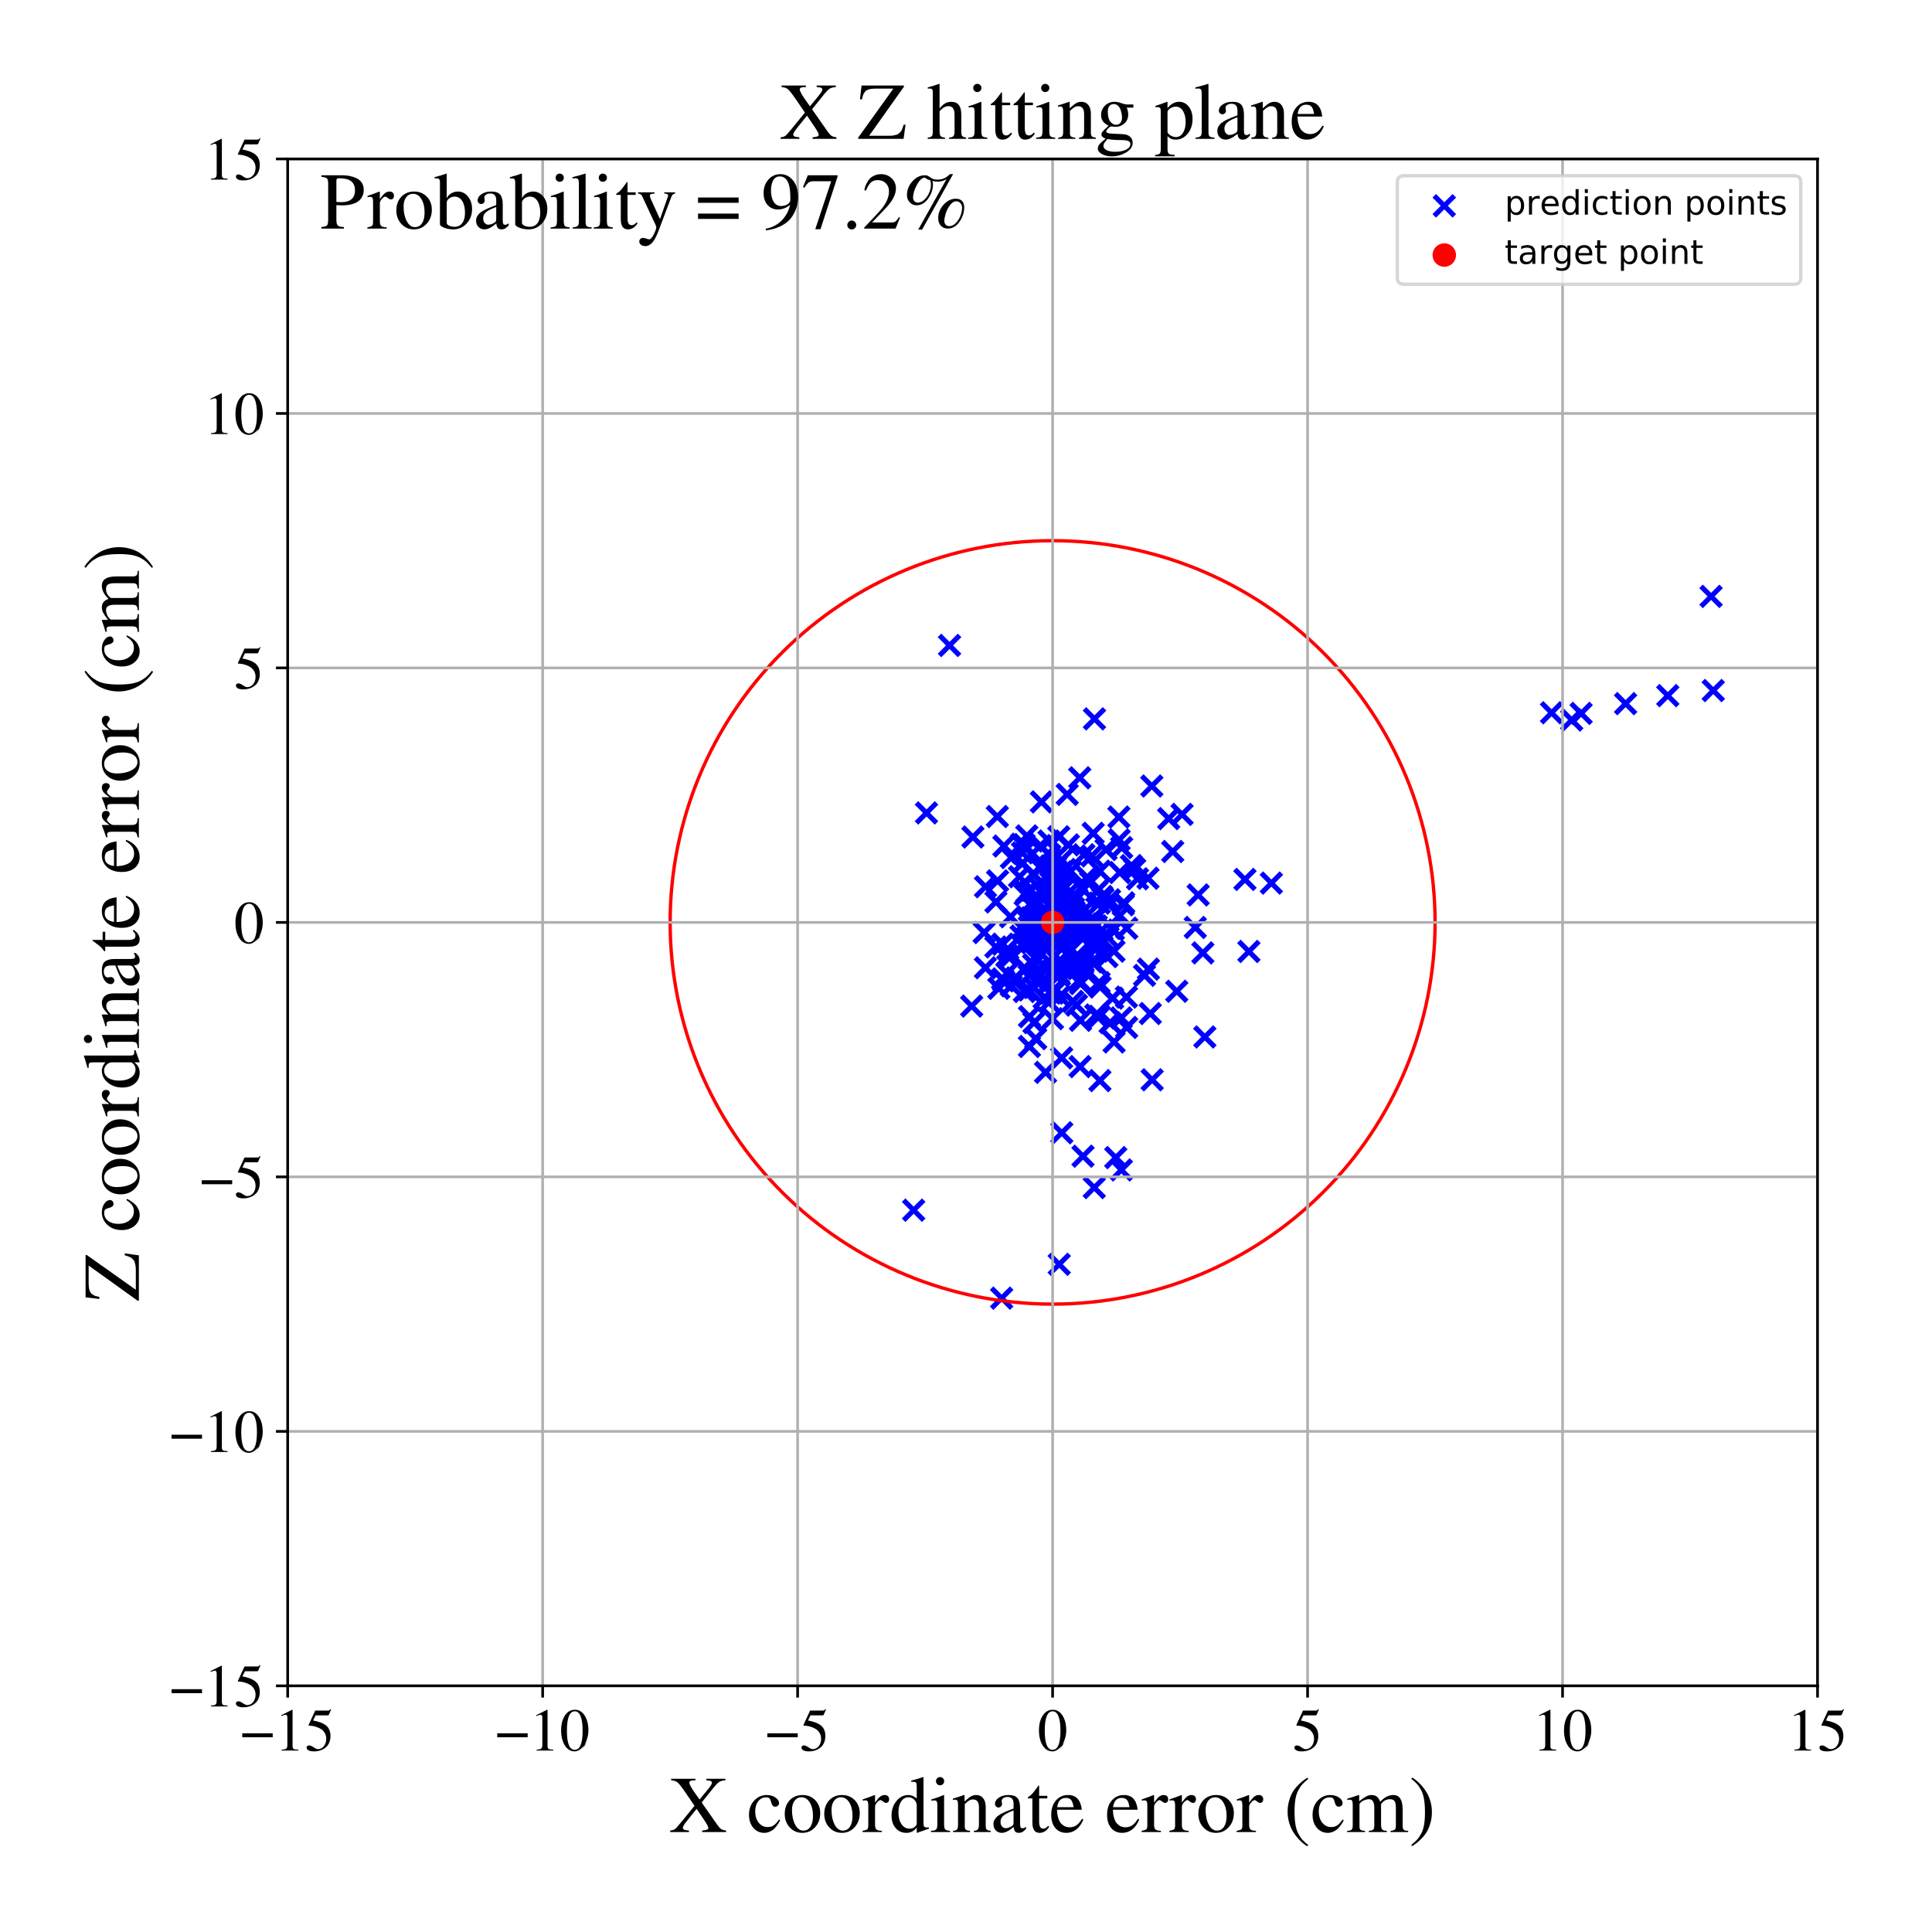 <?xml version="1.0" encoding="utf-8" standalone="no"?>
<!DOCTYPE svg PUBLIC "-//W3C//DTD SVG 1.1//EN"
  "http://www.w3.org/Graphics/SVG/1.1/DTD/svg11.dtd">
<!-- Created with matplotlib (https://matplotlib.org/) -->
<svg height="576pt" version="1.1" viewBox="0 0 576 576" width="576pt" xmlns="http://www.w3.org/2000/svg" xmlns:xlink="http://www.w3.org/1999/xlink">
 <defs>
  <style type="text/css">
*{stroke-linecap:butt;stroke-linejoin:round;}
  </style>
 </defs>
 <g id="figure_1">
  <g id="patch_1">
   <path d="M 0 576 
L 576 576 
L 576 0 
L 0 0 
z
" style="fill:#ffffff;"/>
  </g>
  <g id="axes_1">
   <g id="patch_2">
    <path d="M 85.766 502.609 
L 541.875 502.609 
L 541.875 47.391 
L 85.766 47.391 
z
" style="fill:#ffffff;"/>
   </g>
   <g id="PathCollection_1">
    <defs>
     <path d="M -3 3 
L 3 -3 
M -3 -3 
L 3 3 
" id="m62926b44bb" style="stroke:#0000ff;stroke-width:1.5;"/>
    </defs>
    <g clip-path="url(#p36ecb8e654)">
     <use style="fill:#0000ff;stroke:#0000ff;stroke-width:1.5;" x="332.117" xlink:href="#m62926b44bb" y="283.569"/>
     <use style="fill:#0000ff;stroke:#0000ff;stroke-width:1.5;" x="316.2" xlink:href="#m62926b44bb" y="288.446"/>
     <use style="fill:#0000ff;stroke:#0000ff;stroke-width:1.5;" x="301.532" xlink:href="#m62926b44bb" y="255.673"/>
     <use style="fill:#0000ff;stroke:#0000ff;stroke-width:1.5;" x="306.927" xlink:href="#m62926b44bb" y="303.09"/>
     <use style="fill:#0000ff;stroke:#0000ff;stroke-width:1.5;" x="308.258" xlink:href="#m62926b44bb" y="304.891"/>
     <use style="fill:#0000ff;stroke:#0000ff;stroke-width:1.5;" x="310.507" xlink:href="#m62926b44bb" y="265.335"/>
     <use style="fill:#0000ff;stroke:#0000ff;stroke-width:1.5;" x="298.911" xlink:href="#m62926b44bb" y="291.839"/>
     <use style="fill:#0000ff;stroke:#0000ff;stroke-width:1.5;" x="319.185" xlink:href="#m62926b44bb" y="259.789"/>
     <use style="fill:#0000ff;stroke:#0000ff;stroke-width:1.5;" x="306.908" xlink:href="#m62926b44bb" y="311.995"/>
     <use style="fill:#0000ff;stroke:#0000ff;stroke-width:1.5;" x="312.517" xlink:href="#m62926b44bb" y="260.792"/>
     <use style="fill:#0000ff;stroke:#0000ff;stroke-width:1.5;" x="314.163" xlink:href="#m62926b44bb" y="259.162"/>
     <use style="fill:#0000ff;stroke:#0000ff;stroke-width:1.5;" x="322.788" xlink:href="#m62926b44bb" y="279.857"/>
     <use style="fill:#0000ff;stroke:#0000ff;stroke-width:1.5;" x="319.878" xlink:href="#m62926b44bb" y="273.038"/>
     <use style="fill:#0000ff;stroke:#0000ff;stroke-width:1.5;" x="379.038" xlink:href="#m62926b44bb" y="263.283"/>
     <use style="fill:#0000ff;stroke:#0000ff;stroke-width:1.5;" x="305.17" xlink:href="#m62926b44bb" y="282.117"/>
     <use style="fill:#0000ff;stroke:#0000ff;stroke-width:1.5;" x="314.755" xlink:href="#m62926b44bb" y="258.452"/>
     <use style="fill:#0000ff;stroke:#0000ff;stroke-width:1.5;" x="510.14" xlink:href="#m62926b44bb" y="177.808"/>
     <use style="fill:#0000ff;stroke:#0000ff;stroke-width:1.5;" x="304.915" xlink:href="#m62926b44bb" y="257.294"/>
     <use style="fill:#0000ff;stroke:#0000ff;stroke-width:1.5;" x="316.439" xlink:href="#m62926b44bb" y="259.978"/>
     <use style="fill:#0000ff;stroke:#0000ff;stroke-width:1.5;" x="342.257" xlink:href="#m62926b44bb" y="261.832"/>
     <use style="fill:#0000ff;stroke:#0000ff;stroke-width:1.5;" x="338.273" xlink:href="#m62926b44bb" y="259.129"/>
     <use style="fill:#0000ff;stroke:#0000ff;stroke-width:1.5;" x="316.516" xlink:href="#m62926b44bb" y="315.399"/>
     <use style="fill:#0000ff;stroke:#0000ff;stroke-width:1.5;" x="328.823" xlink:href="#m62926b44bb" y="267.878"/>
     <use style="fill:#0000ff;stroke:#0000ff;stroke-width:1.5;" x="322.057" xlink:href="#m62926b44bb" y="278.604"/>
     <use style="fill:#0000ff;stroke:#0000ff;stroke-width:1.5;" x="314.869" xlink:href="#m62926b44bb" y="294.951"/>
     <use style="fill:#0000ff;stroke:#0000ff;stroke-width:1.5;" x="315.859" xlink:href="#m62926b44bb" y="290.79"/>
     <use style="fill:#0000ff;stroke:#0000ff;stroke-width:1.5;" x="308.735" xlink:href="#m62926b44bb" y="292.378"/>
     <use style="fill:#0000ff;stroke:#0000ff;stroke-width:1.5;" x="323.642" xlink:href="#m62926b44bb" y="277.486"/>
     <use style="fill:#0000ff;stroke:#0000ff;stroke-width:1.5;" x="311.644" xlink:href="#m62926b44bb" y="267.156"/>
     <use style="fill:#0000ff;stroke:#0000ff;stroke-width:1.5;" x="320.047" xlink:href="#m62926b44bb" y="270.784"/>
     <use style="fill:#0000ff;stroke:#0000ff;stroke-width:1.5;" x="321.775" xlink:href="#m62926b44bb" y="278.101"/>
     <use style="fill:#0000ff;stroke:#0000ff;stroke-width:1.5;" x="311.288" xlink:href="#m62926b44bb" y="297.533"/>
     <use style="fill:#0000ff;stroke:#0000ff;stroke-width:1.5;" x="331.711" xlink:href="#m62926b44bb" y="297.58"/>
     <use style="fill:#0000ff;stroke:#0000ff;stroke-width:1.5;" x="310.708" xlink:href="#m62926b44bb" y="277.756"/>
     <use style="fill:#0000ff;stroke:#0000ff;stroke-width:1.5;" x="293.817" xlink:href="#m62926b44bb" y="264.371"/>
     <use style="fill:#0000ff;stroke:#0000ff;stroke-width:1.5;" x="315.664" xlink:href="#m62926b44bb" y="249.477"/>
     <use style="fill:#0000ff;stroke:#0000ff;stroke-width:1.5;" x="327.971" xlink:href="#m62926b44bb" y="294.273"/>
     <use style="fill:#0000ff;stroke:#0000ff;stroke-width:1.5;" x="306.129" xlink:href="#m62926b44bb" y="249.213"/>
     <use style="fill:#0000ff;stroke:#0000ff;stroke-width:1.5;" x="326.812" xlink:href="#m62926b44bb" y="276.069"/>
     <use style="fill:#0000ff;stroke:#0000ff;stroke-width:1.5;" x="331.312" xlink:href="#m62926b44bb" y="276.759"/>
     <use style="fill:#0000ff;stroke:#0000ff;stroke-width:1.5;" x="330.789" xlink:href="#m62926b44bb" y="268.26"/>
     <use style="fill:#0000ff;stroke:#0000ff;stroke-width:1.5;" x="296.918" xlink:href="#m62926b44bb" y="268.902"/>
     <use style="fill:#0000ff;stroke:#0000ff;stroke-width:1.5;" x="310.476" xlink:href="#m62926b44bb" y="239.078"/>
     <use style="fill:#0000ff;stroke:#0000ff;stroke-width:1.5;" x="322.782" xlink:href="#m62926b44bb" y="287.403"/>
     <use style="fill:#0000ff;stroke:#0000ff;stroke-width:1.5;" x="322.432" xlink:href="#m62926b44bb" y="277.813"/>
     <use style="fill:#0000ff;stroke:#0000ff;stroke-width:1.5;" x="297.789" xlink:href="#m62926b44bb" y="294.651"/>
     <use style="fill:#0000ff;stroke:#0000ff;stroke-width:1.5;" x="311.29" xlink:href="#m62926b44bb" y="257.913"/>
     <use style="fill:#0000ff;stroke:#0000ff;stroke-width:1.5;" x="317.431" xlink:href="#m62926b44bb" y="282.037"/>
     <use style="fill:#0000ff;stroke:#0000ff;stroke-width:1.5;" x="276.225" xlink:href="#m62926b44bb" y="242.362"/>
     <use style="fill:#0000ff;stroke:#0000ff;stroke-width:1.5;" x="327.884" xlink:href="#m62926b44bb" y="259.716"/>
     <use style="fill:#0000ff;stroke:#0000ff;stroke-width:1.5;" x="310.655" xlink:href="#m62926b44bb" y="284.482"/>
     <use style="fill:#0000ff;stroke:#0000ff;stroke-width:1.5;" x="305.482" xlink:href="#m62926b44bb" y="288.712"/>
     <use style="fill:#0000ff;stroke:#0000ff;stroke-width:1.5;" x="289.692" xlink:href="#m62926b44bb" y="299.957"/>
     <use style="fill:#0000ff;stroke:#0000ff;stroke-width:1.5;" x="317.024" xlink:href="#m62926b44bb" y="264.147"/>
     <use style="fill:#0000ff;stroke:#0000ff;stroke-width:1.5;" x="342.938" xlink:href="#m62926b44bb" y="302.172"/>
     <use style="fill:#0000ff;stroke:#0000ff;stroke-width:1.5;" x="321.447" xlink:href="#m62926b44bb" y="288.781"/>
     <use style="fill:#0000ff;stroke:#0000ff;stroke-width:1.5;" x="305.89" xlink:href="#m62926b44bb" y="280.917"/>
     <use style="fill:#0000ff;stroke:#0000ff;stroke-width:1.5;" x="319.83" xlink:href="#m62926b44bb" y="298.551"/>
     <use style="fill:#0000ff;stroke:#0000ff;stroke-width:1.5;" x="296.902" xlink:href="#m62926b44bb" y="282.326"/>
     <use style="fill:#0000ff;stroke:#0000ff;stroke-width:1.5;" x="312.433" xlink:href="#m62926b44bb" y="254.516"/>
     <use style="fill:#0000ff;stroke:#0000ff;stroke-width:1.5;" x="350.834" xlink:href="#m62926b44bb" y="295.536"/>
     <use style="fill:#0000ff;stroke:#0000ff;stroke-width:1.5;" x="306.079" xlink:href="#m62926b44bb" y="266.053"/>
     <use style="fill:#0000ff;stroke:#0000ff;stroke-width:1.5;" x="314.32" xlink:href="#m62926b44bb" y="271.518"/>
     <use style="fill:#0000ff;stroke:#0000ff;stroke-width:1.5;" x="305.652" xlink:href="#m62926b44bb" y="266.77"/>
     <use style="fill:#0000ff;stroke:#0000ff;stroke-width:1.5;" x="298.962" xlink:href="#m62926b44bb" y="281.484"/>
     <use style="fill:#0000ff;stroke:#0000ff;stroke-width:1.5;" x="307.767" xlink:href="#m62926b44bb" y="277.325"/>
     <use style="fill:#0000ff;stroke:#0000ff;stroke-width:1.5;" x="326.412" xlink:href="#m62926b44bb" y="287.18"/>
     <use style="fill:#0000ff;stroke:#0000ff;stroke-width:1.5;" x="312.801" xlink:href="#m62926b44bb" y="298.704"/>
     <use style="fill:#0000ff;stroke:#0000ff;stroke-width:1.5;" x="313.764" xlink:href="#m62926b44bb" y="289.857"/>
     <use style="fill:#0000ff;stroke:#0000ff;stroke-width:1.5;" x="305.4" xlink:href="#m62926b44bb" y="295.604"/>
     <use style="fill:#0000ff;stroke:#0000ff;stroke-width:1.5;" x="327.678" xlink:href="#m62926b44bb" y="292.948"/>
     <use style="fill:#0000ff;stroke:#0000ff;stroke-width:1.5;" x="290.056" xlink:href="#m62926b44bb" y="249.544"/>
     <use style="fill:#0000ff;stroke:#0000ff;stroke-width:1.5;" x="301.283" xlink:href="#m62926b44bb" y="273.319"/>
     <use style="fill:#0000ff;stroke:#0000ff;stroke-width:1.5;" x="326.173" xlink:href="#m62926b44bb" y="282.673"/>
     <use style="fill:#0000ff;stroke:#0000ff;stroke-width:1.5;" x="510.786" xlink:href="#m62926b44bb" y="205.875"/>
     <use style="fill:#0000ff;stroke:#0000ff;stroke-width:1.5;" x="309.035" xlink:href="#m62926b44bb" y="277.291"/>
     <use style="fill:#0000ff;stroke:#0000ff;stroke-width:1.5;" x="332.652" xlink:href="#m62926b44bb" y="345.12"/>
     <use style="fill:#0000ff;stroke:#0000ff;stroke-width:1.5;" x="313.776" xlink:href="#m62926b44bb" y="303.704"/>
     <use style="fill:#0000ff;stroke:#0000ff;stroke-width:1.5;" x="316.924" xlink:href="#m62926b44bb" y="271.627"/>
     <use style="fill:#0000ff;stroke:#0000ff;stroke-width:1.5;" x="314.791" xlink:href="#m62926b44bb" y="265.625"/>
     <use style="fill:#0000ff;stroke:#0000ff;stroke-width:1.5;" x="335.903" xlink:href="#m62926b44bb" y="306.31"/>
     <use style="fill:#0000ff;stroke:#0000ff;stroke-width:1.5;" x="314.343" xlink:href="#m62926b44bb" y="278.558"/>
     <use style="fill:#0000ff;stroke:#0000ff;stroke-width:1.5;" x="312.734" xlink:href="#m62926b44bb" y="250.729"/>
     <use style="fill:#0000ff;stroke:#0000ff;stroke-width:1.5;" x="307.385" xlink:href="#m62926b44bb" y="269.577"/>
     <use style="fill:#0000ff;stroke:#0000ff;stroke-width:1.5;" x="322.948" xlink:href="#m62926b44bb" y="286.714"/>
     <use style="fill:#0000ff;stroke:#0000ff;stroke-width:1.5;" x="314.722" xlink:href="#m62926b44bb" y="259.425"/>
     <use style="fill:#0000ff;stroke:#0000ff;stroke-width:1.5;" x="342.394" xlink:href="#m62926b44bb" y="288.934"/>
     <use style="fill:#0000ff;stroke:#0000ff;stroke-width:1.5;" x="305.353" xlink:href="#m62926b44bb" y="251.805"/>
     <use style="fill:#0000ff;stroke:#0000ff;stroke-width:1.5;" x="309.476" xlink:href="#m62926b44bb" y="280.637"/>
     <use style="fill:#0000ff;stroke:#0000ff;stroke-width:1.5;" x="320.006" xlink:href="#m62926b44bb" y="288.73"/>
     <use style="fill:#0000ff;stroke:#0000ff;stroke-width:1.5;" x="468.582" xlink:href="#m62926b44bb" y="214.658"/>
     <use style="fill:#0000ff;stroke:#0000ff;stroke-width:1.5;" x="334.318" xlink:href="#m62926b44bb" y="348.798"/>
     <use style="fill:#0000ff;stroke:#0000ff;stroke-width:1.5;" x="304.842" xlink:href="#m62926b44bb" y="254.266"/>
     <use style="fill:#0000ff;stroke:#0000ff;stroke-width:1.5;" x="312.185" xlink:href="#m62926b44bb" y="265.941"/>
     <use style="fill:#0000ff;stroke:#0000ff;stroke-width:1.5;" x="497.229" xlink:href="#m62926b44bb" y="207.394"/>
     <use style="fill:#0000ff;stroke:#0000ff;stroke-width:1.5;" x="312.132" xlink:href="#m62926b44bb" y="261.248"/>
     <use style="fill:#0000ff;stroke:#0000ff;stroke-width:1.5;" x="313.141" xlink:href="#m62926b44bb" y="296.087"/>
     <use style="fill:#0000ff;stroke:#0000ff;stroke-width:1.5;" x="318.921" xlink:href="#m62926b44bb" y="277.369"/>
     <use style="fill:#0000ff;stroke:#0000ff;stroke-width:1.5;" x="321.749" xlink:href="#m62926b44bb" y="292.255"/>
     <use style="fill:#0000ff;stroke:#0000ff;stroke-width:1.5;" x="317.534" xlink:href="#m62926b44bb" y="259.206"/>
     <use style="fill:#0000ff;stroke:#0000ff;stroke-width:1.5;" x="312.423" xlink:href="#m62926b44bb" y="293.286"/>
     <use style="fill:#0000ff;stroke:#0000ff;stroke-width:1.5;" x="316.648" xlink:href="#m62926b44bb" y="286.876"/>
     <use style="fill:#0000ff;stroke:#0000ff;stroke-width:1.5;" x="339.139" xlink:href="#m62926b44bb" y="262.004"/>
     <use style="fill:#0000ff;stroke:#0000ff;stroke-width:1.5;" x="358.619" xlink:href="#m62926b44bb" y="284.089"/>
     <use style="fill:#0000ff;stroke:#0000ff;stroke-width:1.5;" x="313.777" xlink:href="#m62926b44bb" y="289.414"/>
     <use style="fill:#0000ff;stroke:#0000ff;stroke-width:1.5;" x="303.036" xlink:href="#m62926b44bb" y="291.554"/>
     <use style="fill:#0000ff;stroke:#0000ff;stroke-width:1.5;" x="321.009" xlink:href="#m62926b44bb" y="267.897"/>
     <use style="fill:#0000ff;stroke:#0000ff;stroke-width:1.5;" x="315.613" xlink:href="#m62926b44bb" y="290.22"/>
     <use style="fill:#0000ff;stroke:#0000ff;stroke-width:1.5;" x="333.581" xlink:href="#m62926b44bb" y="243.59"/>
     <use style="fill:#0000ff;stroke:#0000ff;stroke-width:1.5;" x="306.887" xlink:href="#m62926b44bb" y="276.35"/>
     <use style="fill:#0000ff;stroke:#0000ff;stroke-width:1.5;" x="318.214" xlink:href="#m62926b44bb" y="278.829"/>
     <use style="fill:#0000ff;stroke:#0000ff;stroke-width:1.5;" x="322.013" xlink:href="#m62926b44bb" y="317.995"/>
     <use style="fill:#0000ff;stroke:#0000ff;stroke-width:1.5;" x="315.22" xlink:href="#m62926b44bb" y="264.842"/>
     <use style="fill:#0000ff;stroke:#0000ff;stroke-width:1.5;" x="301.524" xlink:href="#m62926b44bb" y="293.905"/>
     <use style="fill:#0000ff;stroke:#0000ff;stroke-width:1.5;" x="323.295" xlink:href="#m62926b44bb" y="271.313"/>
     <use style="fill:#0000ff;stroke:#0000ff;stroke-width:1.5;" x="315.98" xlink:href="#m62926b44bb" y="297.051"/>
     <use style="fill:#0000ff;stroke:#0000ff;stroke-width:1.5;" x="297.414" xlink:href="#m62926b44bb" y="262.619"/>
     <use style="fill:#0000ff;stroke:#0000ff;stroke-width:1.5;" x="308.289" xlink:href="#m62926b44bb" y="294.416"/>
     <use style="fill:#0000ff;stroke:#0000ff;stroke-width:1.5;" x="321.556" xlink:href="#m62926b44bb" y="274.233"/>
     <use style="fill:#0000ff;stroke:#0000ff;stroke-width:1.5;" x="352.415" xlink:href="#m62926b44bb" y="242.795"/>
     <use style="fill:#0000ff;stroke:#0000ff;stroke-width:1.5;" x="307.901" xlink:href="#m62926b44bb" y="260.616"/>
     <use style="fill:#0000ff;stroke:#0000ff;stroke-width:1.5;" x="333.838" xlink:href="#m62926b44bb" y="272.947"/>
     <use style="fill:#0000ff;stroke:#0000ff;stroke-width:1.5;" x="325.661" xlink:href="#m62926b44bb" y="275.515"/>
     <use style="fill:#0000ff;stroke:#0000ff;stroke-width:1.5;" x="462.576" xlink:href="#m62926b44bb" y="212.505"/>
     <use style="fill:#0000ff;stroke:#0000ff;stroke-width:1.5;" x="471.391" xlink:href="#m62926b44bb" y="212.696"/>
     <use style="fill:#0000ff;stroke:#0000ff;stroke-width:1.5;" x="310.887" xlink:href="#m62926b44bb" y="281.311"/>
     <use style="fill:#0000ff;stroke:#0000ff;stroke-width:1.5;" x="303.951" xlink:href="#m62926b44bb" y="261.392"/>
     <use style="fill:#0000ff;stroke:#0000ff;stroke-width:1.5;" x="337.317" xlink:href="#m62926b44bb" y="258.065"/>
     <use style="fill:#0000ff;stroke:#0000ff;stroke-width:1.5;" x="316.501" xlink:href="#m62926b44bb" y="256.47"/>
     <use style="fill:#0000ff;stroke:#0000ff;stroke-width:1.5;" x="313.383" xlink:href="#m62926b44bb" y="275.519"/>
     <use style="fill:#0000ff;stroke:#0000ff;stroke-width:1.5;" x="325.507" xlink:href="#m62926b44bb" y="255.185"/>
     <use style="fill:#0000ff;stroke:#0000ff;stroke-width:1.5;" x="315.473" xlink:href="#m62926b44bb" y="281.854"/>
     <use style="fill:#0000ff;stroke:#0000ff;stroke-width:1.5;" x="272.401" xlink:href="#m62926b44bb" y="360.802"/>
     <use style="fill:#0000ff;stroke:#0000ff;stroke-width:1.5;" x="299.296" xlink:href="#m62926b44bb" y="252.235"/>
     <use style="fill:#0000ff;stroke:#0000ff;stroke-width:1.5;" x="326.304" xlink:href="#m62926b44bb" y="214.321"/>
     <use style="fill:#0000ff;stroke:#0000ff;stroke-width:1.5;" x="330.012" xlink:href="#m62926b44bb" y="285.201"/>
     <use style="fill:#0000ff;stroke:#0000ff;stroke-width:1.5;" x="293.788" xlink:href="#m62926b44bb" y="288.528"/>
     <use style="fill:#0000ff;stroke:#0000ff;stroke-width:1.5;" x="322.121" xlink:href="#m62926b44bb" y="293.253"/>
     <use style="fill:#0000ff;stroke:#0000ff;stroke-width:1.5;" x="313.96" xlink:href="#m62926b44bb" y="296.094"/>
     <use style="fill:#0000ff;stroke:#0000ff;stroke-width:1.5;" x="301.67" xlink:href="#m62926b44bb" y="284.79"/>
     <use style="fill:#0000ff;stroke:#0000ff;stroke-width:1.5;" x="314.526" xlink:href="#m62926b44bb" y="263.739"/>
     <use style="fill:#0000ff;stroke:#0000ff;stroke-width:1.5;" x="356.359" xlink:href="#m62926b44bb" y="276.514"/>
     <use style="fill:#0000ff;stroke:#0000ff;stroke-width:1.5;" x="311.088" xlink:href="#m62926b44bb" y="288.07"/>
     <use style="fill:#0000ff;stroke:#0000ff;stroke-width:1.5;" x="310.215" xlink:href="#m62926b44bb" y="252.096"/>
     <use style="fill:#0000ff;stroke:#0000ff;stroke-width:1.5;" x="317.527" xlink:href="#m62926b44bb" y="274.314"/>
     <use style="fill:#0000ff;stroke:#0000ff;stroke-width:1.5;" x="325.142" xlink:href="#m62926b44bb" y="263.006"/>
     <use style="fill:#0000ff;stroke:#0000ff;stroke-width:1.5;" x="300.348" xlink:href="#m62926b44bb" y="284.945"/>
     <use style="fill:#0000ff;stroke:#0000ff;stroke-width:1.5;" x="306.765" xlink:href="#m62926b44bb" y="295.166"/>
     <use style="fill:#0000ff;stroke:#0000ff;stroke-width:1.5;" x="330.332" xlink:href="#m62926b44bb" y="279.5"/>
     <use style="fill:#0000ff;stroke:#0000ff;stroke-width:1.5;" x="325.395" xlink:href="#m62926b44bb" y="274.231"/>
     <use style="fill:#0000ff;stroke:#0000ff;stroke-width:1.5;" x="343.499" xlink:href="#m62926b44bb" y="321.923"/>
     <use style="fill:#0000ff;stroke:#0000ff;stroke-width:1.5;" x="306.401" xlink:href="#m62926b44bb" y="274.445"/>
     <use style="fill:#0000ff;stroke:#0000ff;stroke-width:1.5;" x="311.036" xlink:href="#m62926b44bb" y="272.918"/>
     <use style="fill:#0000ff;stroke:#0000ff;stroke-width:1.5;" x="349.627" xlink:href="#m62926b44bb" y="253.864"/>
     <use style="fill:#0000ff;stroke:#0000ff;stroke-width:1.5;" x="322.884" xlink:href="#m62926b44bb" y="344.705"/>
     <use style="fill:#0000ff;stroke:#0000ff;stroke-width:1.5;" x="307.475" xlink:href="#m62926b44bb" y="279.468"/>
     <use style="fill:#0000ff;stroke:#0000ff;stroke-width:1.5;" x="300.454" xlink:href="#m62926b44bb" y="282.978"/>
     <use style="fill:#0000ff;stroke:#0000ff;stroke-width:1.5;" x="312.587" xlink:href="#m62926b44bb" y="272.749"/>
     <use style="fill:#0000ff;stroke:#0000ff;stroke-width:1.5;" x="372.34" xlink:href="#m62926b44bb" y="283.664"/>
     <use style="fill:#0000ff;stroke:#0000ff;stroke-width:1.5;" x="298.631" xlink:href="#m62926b44bb" y="387.028"/>
     <use style="fill:#0000ff;stroke:#0000ff;stroke-width:1.5;" x="306.82" xlink:href="#m62926b44bb" y="290.811"/>
     <use style="fill:#0000ff;stroke:#0000ff;stroke-width:1.5;" x="328.55" xlink:href="#m62926b44bb" y="277.283"/>
     <use style="fill:#0000ff;stroke:#0000ff;stroke-width:1.5;" x="323.892" xlink:href="#m62926b44bb" y="275.464"/>
     <use style="fill:#0000ff;stroke:#0000ff;stroke-width:1.5;" x="329.736" xlink:href="#m62926b44bb" y="253.285"/>
     <use style="fill:#0000ff;stroke:#0000ff;stroke-width:1.5;" x="312.846" xlink:href="#m62926b44bb" y="280.256"/>
     <use style="fill:#0000ff;stroke:#0000ff;stroke-width:1.5;" x="318.179" xlink:href="#m62926b44bb" y="266.608"/>
     <use style="fill:#0000ff;stroke:#0000ff;stroke-width:1.5;" x="313.268" xlink:href="#m62926b44bb" y="258.202"/>
     <use style="fill:#0000ff;stroke:#0000ff;stroke-width:1.5;" x="313.822" xlink:href="#m62926b44bb" y="295.409"/>
     <use style="fill:#0000ff;stroke:#0000ff;stroke-width:1.5;" x="304.735" xlink:href="#m62926b44bb" y="281.76"/>
     <use style="fill:#0000ff;stroke:#0000ff;stroke-width:1.5;" x="312.989" xlink:href="#m62926b44bb" y="255.007"/>
     <use style="fill:#0000ff;stroke:#0000ff;stroke-width:1.5;" x="326.996" xlink:href="#m62926b44bb" y="265.76"/>
     <use style="fill:#0000ff;stroke:#0000ff;stroke-width:1.5;" x="333.842" xlink:href="#m62926b44bb" y="260.134"/>
     <use style="fill:#0000ff;stroke:#0000ff;stroke-width:1.5;" x="315.795" xlink:href="#m62926b44bb" y="376.931"/>
     <use style="fill:#0000ff;stroke:#0000ff;stroke-width:1.5;" x="330.966" xlink:href="#m62926b44bb" y="304.906"/>
     <use style="fill:#0000ff;stroke:#0000ff;stroke-width:1.5;" x="315.187" xlink:href="#m62926b44bb" y="278.837"/>
     <use style="fill:#0000ff;stroke:#0000ff;stroke-width:1.5;" x="321.914" xlink:href="#m62926b44bb" y="231.89"/>
     <use style="fill:#0000ff;stroke:#0000ff;stroke-width:1.5;" x="348.429" xlink:href="#m62926b44bb" y="244.057"/>
     <use style="fill:#0000ff;stroke:#0000ff;stroke-width:1.5;" x="307.572" xlink:href="#m62926b44bb" y="273.627"/>
     <use style="fill:#0000ff;stroke:#0000ff;stroke-width:1.5;" x="307.399" xlink:href="#m62926b44bb" y="265.419"/>
     <use style="fill:#0000ff;stroke:#0000ff;stroke-width:1.5;" x="315.806" xlink:href="#m62926b44bb" y="275.513"/>
     <use style="fill:#0000ff;stroke:#0000ff;stroke-width:1.5;" x="308.196" xlink:href="#m62926b44bb" y="270.703"/>
     <use style="fill:#0000ff;stroke:#0000ff;stroke-width:1.5;" x="315.535" xlink:href="#m62926b44bb" y="286.769"/>
     <use style="fill:#0000ff;stroke:#0000ff;stroke-width:1.5;" x="324.15" xlink:href="#m62926b44bb" y="261.544"/>
     <use style="fill:#0000ff;stroke:#0000ff;stroke-width:1.5;" x="325.525" xlink:href="#m62926b44bb" y="286.754"/>
     <use style="fill:#0000ff;stroke:#0000ff;stroke-width:1.5;" x="328.913" xlink:href="#m62926b44bb" y="280.895"/>
     <use style="fill:#0000ff;stroke:#0000ff;stroke-width:1.5;" x="313.257" xlink:href="#m62926b44bb" y="265.842"/>
     <use style="fill:#0000ff;stroke:#0000ff;stroke-width:1.5;" x="311.397" xlink:href="#m62926b44bb" y="270.851"/>
     <use style="fill:#0000ff;stroke:#0000ff;stroke-width:1.5;" x="323.158" xlink:href="#m62926b44bb" y="254.824"/>
     <use style="fill:#0000ff;stroke:#0000ff;stroke-width:1.5;" x="371.159" xlink:href="#m62926b44bb" y="262.189"/>
     <use style="fill:#0000ff;stroke:#0000ff;stroke-width:1.5;" x="308.659" xlink:href="#m62926b44bb" y="285.266"/>
     <use style="fill:#0000ff;stroke:#0000ff;stroke-width:1.5;" x="334.268" xlink:href="#m62926b44bb" y="303.483"/>
     <use style="fill:#0000ff;stroke:#0000ff;stroke-width:1.5;" x="315.332" xlink:href="#m62926b44bb" y="277.126"/>
     <use style="fill:#0000ff;stroke:#0000ff;stroke-width:1.5;" x="328.504" xlink:href="#m62926b44bb" y="267.265"/>
     <use style="fill:#0000ff;stroke:#0000ff;stroke-width:1.5;" x="321.199" xlink:href="#m62926b44bb" y="284.718"/>
     <use style="fill:#0000ff;stroke:#0000ff;stroke-width:1.5;" x="308.776" xlink:href="#m62926b44bb" y="309.652"/>
     <use style="fill:#0000ff;stroke:#0000ff;stroke-width:1.5;" x="334.874" xlink:href="#m62926b44bb" y="269.759"/>
     <use style="fill:#0000ff;stroke:#0000ff;stroke-width:1.5;" x="316.552" xlink:href="#m62926b44bb" y="337.718"/>
     <use style="fill:#0000ff;stroke:#0000ff;stroke-width:1.5;" x="293.404" xlink:href="#m62926b44bb" y="278.035"/>
     <use style="fill:#0000ff;stroke:#0000ff;stroke-width:1.5;" x="326.692" xlink:href="#m62926b44bb" y="302.606"/>
     <use style="fill:#0000ff;stroke:#0000ff;stroke-width:1.5;" x="283.09" xlink:href="#m62926b44bb" y="192.434"/>
     <use style="fill:#0000ff;stroke:#0000ff;stroke-width:1.5;" x="334.403" xlink:href="#m62926b44bb" y="252.696"/>
     <use style="fill:#0000ff;stroke:#0000ff;stroke-width:1.5;" x="322.383" xlink:href="#m62926b44bb" y="264.679"/>
     <use style="fill:#0000ff;stroke:#0000ff;stroke-width:1.5;" x="315.57" xlink:href="#m62926b44bb" y="270.637"/>
     <use style="fill:#0000ff;stroke:#0000ff;stroke-width:1.5;" x="359.205" xlink:href="#m62926b44bb" y="309.154"/>
     <use style="fill:#0000ff;stroke:#0000ff;stroke-width:1.5;" x="315.51" xlink:href="#m62926b44bb" y="290.705"/>
     <use style="fill:#0000ff;stroke:#0000ff;stroke-width:1.5;" x="314.571" xlink:href="#m62926b44bb" y="273.091"/>
     <use style="fill:#0000ff;stroke:#0000ff;stroke-width:1.5;" x="325.92" xlink:href="#m62926b44bb" y="248.441"/>
     <use style="fill:#0000ff;stroke:#0000ff;stroke-width:1.5;" x="315.281" xlink:href="#m62926b44bb" y="262.585"/>
     <use style="fill:#0000ff;stroke:#0000ff;stroke-width:1.5;" x="335.029" xlink:href="#m62926b44bb" y="269.157"/>
     <use style="fill:#0000ff;stroke:#0000ff;stroke-width:1.5;" x="331.929" xlink:href="#m62926b44bb" y="277.117"/>
     <use style="fill:#0000ff;stroke:#0000ff;stroke-width:1.5;" x="318.518" xlink:href="#m62926b44bb" y="251.894"/>
     <use style="fill:#0000ff;stroke:#0000ff;stroke-width:1.5;" x="307.655" xlink:href="#m62926b44bb" y="281.023"/>
     <use style="fill:#0000ff;stroke:#0000ff;stroke-width:1.5;" x="308.466" xlink:href="#m62926b44bb" y="268.284"/>
     <use style="fill:#0000ff;stroke:#0000ff;stroke-width:1.5;" x="357.217" xlink:href="#m62926b44bb" y="266.809"/>
     <use style="fill:#0000ff;stroke:#0000ff;stroke-width:1.5;" x="327.445" xlink:href="#m62926b44bb" y="280.752"/>
     <use style="fill:#0000ff;stroke:#0000ff;stroke-width:1.5;" x="313.485" xlink:href="#m62926b44bb" y="279.006"/>
     <use style="fill:#0000ff;stroke:#0000ff;stroke-width:1.5;" x="327.745" xlink:href="#m62926b44bb" y="302.977"/>
     <use style="fill:#0000ff;stroke:#0000ff;stroke-width:1.5;" x="304.533" xlink:href="#m62926b44bb" y="251.684"/>
     <use style="fill:#0000ff;stroke:#0000ff;stroke-width:1.5;" x="313.542" xlink:href="#m62926b44bb" y="269.756"/>
     <use style="fill:#0000ff;stroke:#0000ff;stroke-width:1.5;" x="297.341" xlink:href="#m62926b44bb" y="243.437"/>
     <use style="fill:#0000ff;stroke:#0000ff;stroke-width:1.5;" x="321.301" xlink:href="#m62926b44bb" y="286.539"/>
     <use style="fill:#0000ff;stroke:#0000ff;stroke-width:1.5;" x="335.921" xlink:href="#m62926b44bb" y="276.739"/>
     <use style="fill:#0000ff;stroke:#0000ff;stroke-width:1.5;" x="317.325" xlink:href="#m62926b44bb" y="264.828"/>
     <use style="fill:#0000ff;stroke:#0000ff;stroke-width:1.5;" x="343.402" xlink:href="#m62926b44bb" y="234.337"/>
     <use style="fill:#0000ff;stroke:#0000ff;stroke-width:1.5;" x="327.745" xlink:href="#m62926b44bb" y="269.247"/>
     <use style="fill:#0000ff;stroke:#0000ff;stroke-width:1.5;" x="317.685" xlink:href="#m62926b44bb" y="276.261"/>
     <use style="fill:#0000ff;stroke:#0000ff;stroke-width:1.5;" x="332.147" xlink:href="#m62926b44bb" y="310.648"/>
     <use style="fill:#0000ff;stroke:#0000ff;stroke-width:1.5;" x="326.24" xlink:href="#m62926b44bb" y="354.065"/>
     <use style="fill:#0000ff;stroke:#0000ff;stroke-width:1.5;" x="326.206" xlink:href="#m62926b44bb" y="281.5"/>
     <use style="fill:#0000ff;stroke:#0000ff;stroke-width:1.5;" x="308.144" xlink:href="#m62926b44bb" y="287.626"/>
     <use style="fill:#0000ff;stroke:#0000ff;stroke-width:1.5;" x="320.171" xlink:href="#m62926b44bb" y="266.819"/>
     <use style="fill:#0000ff;stroke:#0000ff;stroke-width:1.5;" x="341.218" xlink:href="#m62926b44bb" y="290.79"/>
     <use style="fill:#0000ff;stroke:#0000ff;stroke-width:1.5;" x="304.42" xlink:href="#m62926b44bb" y="279.061"/>
     <use style="fill:#0000ff;stroke:#0000ff;stroke-width:1.5;" x="317.665" xlink:href="#m62926b44bb" y="268.964"/>
     <use style="fill:#0000ff;stroke:#0000ff;stroke-width:1.5;" x="484.648" xlink:href="#m62926b44bb" y="209.776"/>
     <use style="fill:#0000ff;stroke:#0000ff;stroke-width:1.5;" x="333.658" xlink:href="#m62926b44bb" y="250.392"/>
     <use style="fill:#0000ff;stroke:#0000ff;stroke-width:1.5;" x="323.893" xlink:href="#m62926b44bb" y="278.034"/>
     <use style="fill:#0000ff;stroke:#0000ff;stroke-width:1.5;" x="307.157" xlink:href="#m62926b44bb" y="274.657"/>
     <use style="fill:#0000ff;stroke:#0000ff;stroke-width:1.5;" x="300.232" xlink:href="#m62926b44bb" y="290.173"/>
     <use style="fill:#0000ff;stroke:#0000ff;stroke-width:1.5;" x="327.916" xlink:href="#m62926b44bb" y="322.164"/>
     <use style="fill:#0000ff;stroke:#0000ff;stroke-width:1.5;" x="310.06" xlink:href="#m62926b44bb" y="258.591"/>
     <use style="fill:#0000ff;stroke:#0000ff;stroke-width:1.5;" x="308.351" xlink:href="#m62926b44bb" y="260.748"/>
     <use style="fill:#0000ff;stroke:#0000ff;stroke-width:1.5;" x="320.938" xlink:href="#m62926b44bb" y="299.666"/>
     <use style="fill:#0000ff;stroke:#0000ff;stroke-width:1.5;" x="311.716" xlink:href="#m62926b44bb" y="319.708"/>
     <use style="fill:#0000ff;stroke:#0000ff;stroke-width:1.5;" x="322.115" xlink:href="#m62926b44bb" y="304.197"/>
     <use style="fill:#0000ff;stroke:#0000ff;stroke-width:1.5;" x="318.167" xlink:href="#m62926b44bb" y="236.835"/>
     <use style="fill:#0000ff;stroke:#0000ff;stroke-width:1.5;" x="335.829" xlink:href="#m62926b44bb" y="297.274"/>
     <use style="fill:#0000ff;stroke:#0000ff;stroke-width:1.5;" x="299.183" xlink:href="#m62926b44bb" y="292.432"/>
     <use style="fill:#0000ff;stroke:#0000ff;stroke-width:1.5;" x="330.643" xlink:href="#m62926b44bb" y="269.837"/>
     <use style="fill:#0000ff;stroke:#0000ff;stroke-width:1.5;" x="306.939" xlink:href="#m62926b44bb" y="280.181"/>
    </g>
   </g>
   <g id="PathCollection_2">
    <defs>
     <path d="M 0 3 
C 0.796 3 1.559 2.684 2.121 2.121 
C 2.684 1.559 3 0.796 3 0 
C 3 -0.796 2.684 -1.559 2.121 -2.121 
C 1.559 -2.684 0.796 -3 0 -3 
C -0.796 -3 -1.559 -2.684 -2.121 -2.121 
C -2.684 -1.559 -3 -0.796 -3 0 
C -3 0.796 -2.684 1.559 -2.121 2.121 
C -1.559 2.684 -0.796 3 0 3 
z
" id="m68161cd64f" style="stroke:#ff0000;"/>
    </defs>
    <g clip-path="url(#p36ecb8e654)">
     <use style="fill:#ff0000;stroke:#ff0000;" x="313.82" xlink:href="#m68161cd64f" y="275"/>
    </g>
   </g>
   <g id="patch_3">
    <path clip-path="url(#p36ecb8e654)" d="M 313.82 388.805 
C 344.061 388.805 373.067 376.814 394.45 355.472 
C 415.833 334.131 427.848 305.181 427.848 275 
C 427.848 244.819 415.833 215.869 394.45 194.528 
C 373.067 173.186 344.061 161.195 313.82 161.195 
C 283.58 161.195 254.574 173.186 233.191 194.528 
C 211.808 215.869 199.793 244.819 199.793 275 
C 199.793 305.181 211.808 334.131 233.191 355.472 
C 254.574 376.814 283.58 388.805 313.82 388.805 
z
" style="fill:none;stroke:#ff0000;stroke-linejoin:miter;"/>
   </g>
   <g id="matplotlib.axis_1">
    <g id="xtick_1">
     <g id="line2d_1">
      <path clip-path="url(#p36ecb8e654)" d="M 85.766 502.609 
L 85.766 47.391 
" style="fill:none;stroke:#b0b0b0;stroke-linecap:square;stroke-width:0.8;"/>
     </g>
     <g id="line2d_2">
      <defs>
       <path d="M 0 0 
L 0 3.5 
" id="m06b5e05248" style="stroke:#000000;stroke-width:0.8;"/>
      </defs>
      <g>
       <use style="stroke:#000000;stroke-width:0.8;" x="85.766" xlink:href="#m06b5e05248" y="502.609"/>
      </g>
     </g>
     <g id="text_1">
      <!-- −15 -->
      <defs>
       <path d="M 3 22 
L 3 28.594 
L 53.406 28.594 
L 53.406 22 
z
" id="FreeSerif-8722"/>
       <path d="M 18.297 59.297 
Q 16.5 59.297 11.094 57.094 
L 11.094 58.5 
L 29.094 67.594 
L 29.906 67.406 
L 29.906 7.406 
Q 29.906 3.797 31.703 2.688 
Q 33.5 1.594 39.406 1.5 
L 39.406 0 
L 11.797 0 
L 11.797 1.5 
Q 17.406 1.703 19.344 3.141 
Q 21.297 4.594 21.297 9.297 
L 21.297 54.594 
Q 21.297 59.297 18.297 59.297 
z
" id="FreeSerif-49"/>
       <path d="M 35.703 19.406 
Q 35.703 24.703 33.344 28.797 
Q 31 32.906 27.641 35.156 
Q 24.297 37.406 20.141 38.844 
Q 16 40.297 12.953 40.75 
Q 9.906 41.203 7.594 41.203 
Q 6.406 41.203 6.406 42 
Q 6.406 42.297 6.5 42.5 
L 17.406 66.203 
L 38.297 66.203 
Q 39.906 66.203 40.844 66.703 
Q 41.797 67.203 42.906 68.797 
L 43.797 68.094 
L 40 59.203 
Q 39.594 58.297 37.703 58.297 
L 18.094 58.297 
L 13.906 49.797 
Q 28.5 47.203 35.594 41.344 
Q 42.703 35.5 42.703 24.203 
Q 42.703 18.297 40.844 13.688 
Q 39 9.094 36.141 6.297 
Q 33.297 3.5 29.547 1.703 
Q 25.797 -0.094 22.344 -0.75 
Q 18.906 -1.406 15.406 -1.406 
Q 9.797 -1.406 6.5 0.25 
Q 3.203 1.906 3.203 4.797 
Q 3.203 8.5 7.5 8.5 
Q 10.297 8.5 14.75 5.391 
Q 19.203 2.297 21.797 2.297 
Q 27.703 2.297 31.703 7.25 
Q 35.703 12.203 35.703 19.406 
z
" id="FreeSerif-53"/>
      </defs>
      <g transform="translate(71.689 521.903)scale(0.18 -0.18)">
       <use xlink:href="#FreeSerif-8722"/>
       <use x="56.4" xlink:href="#FreeSerif-49"/>
       <use x="106.4" xlink:href="#FreeSerif-53"/>
      </g>
     </g>
    </g>
    <g id="xtick_2">
     <g id="line2d_3">
      <path clip-path="url(#p36ecb8e654)" d="M 161.784 502.609 
L 161.784 47.391 
" style="fill:none;stroke:#b0b0b0;stroke-linecap:square;stroke-width:0.8;"/>
     </g>
     <g id="line2d_4">
      <g>
       <use style="stroke:#000000;stroke-width:0.8;" x="161.784" xlink:href="#m06b5e05248" y="502.609"/>
      </g>
     </g>
     <g id="text_2">
      <!-- −10 -->
      <defs>
       <path d="M 47.594 17.797 
Q 35.203 -1.406 25 -1.406 
Q 14.797 -1.406 8.594 8.391 
Q 2.406 18.203 2.406 33.594 
Q 2.406 48.094 8.594 57.844 
Q 14.797 67.594 25.406 67.594 
Q 35.203 67.594 41.391 58 
Q 47.594 48.406 47.594 33 
Q 47.594 17.797 35.203 -1.406 
z
M 25.094 65 
Q 12 65 12 32.703 
Q 12 1.203 25 1.203 
Q 38 1.203 38 32.797 
Q 38 48.5 34.703 56.75 
Q 31.406 65 25.094 65 
z
" id="FreeSerif-48"/>
      </defs>
      <g transform="translate(147.707 521.903)scale(0.18 -0.18)">
       <use xlink:href="#FreeSerif-8722"/>
       <use x="56.4" xlink:href="#FreeSerif-49"/>
       <use x="106.4" xlink:href="#FreeSerif-48"/>
      </g>
     </g>
    </g>
    <g id="xtick_3">
     <g id="line2d_5">
      <path clip-path="url(#p36ecb8e654)" d="M 237.802 502.609 
L 237.802 47.391 
" style="fill:none;stroke:#b0b0b0;stroke-linecap:square;stroke-width:0.8;"/>
     </g>
     <g id="line2d_6">
      <g>
       <use style="stroke:#000000;stroke-width:0.8;" x="237.802" xlink:href="#m06b5e05248" y="502.609"/>
      </g>
     </g>
     <g id="text_3">
      <!-- −5 -->
      <g transform="translate(228.226 521.903)scale(0.18 -0.18)">
       <use xlink:href="#FreeSerif-8722"/>
       <use x="56.4" xlink:href="#FreeSerif-53"/>
      </g>
     </g>
    </g>
    <g id="xtick_4">
     <g id="line2d_7">
      <path clip-path="url(#p36ecb8e654)" d="M 313.82 502.609 
L 313.82 47.391 
" style="fill:none;stroke:#b0b0b0;stroke-linecap:square;stroke-width:0.8;"/>
     </g>
     <g id="line2d_8">
      <g>
       <use style="stroke:#000000;stroke-width:0.8;" x="313.82" xlink:href="#m06b5e05248" y="502.609"/>
      </g>
     </g>
     <g id="text_4">
      <!-- 0 -->
      <g transform="translate(309.32 521.903)scale(0.18 -0.18)">
       <use xlink:href="#FreeSerif-48"/>
      </g>
     </g>
    </g>
    <g id="xtick_5">
     <g id="line2d_9">
      <path clip-path="url(#p36ecb8e654)" d="M 389.839 502.609 
L 389.839 47.391 
" style="fill:none;stroke:#b0b0b0;stroke-linecap:square;stroke-width:0.8;"/>
     </g>
     <g id="line2d_10">
      <g>
       <use style="stroke:#000000;stroke-width:0.8;" x="389.839" xlink:href="#m06b5e05248" y="502.609"/>
      </g>
     </g>
     <g id="text_5">
      <!-- 5 -->
      <g transform="translate(385.339 521.903)scale(0.18 -0.18)">
       <use xlink:href="#FreeSerif-53"/>
      </g>
     </g>
    </g>
    <g id="xtick_6">
     <g id="line2d_11">
      <path clip-path="url(#p36ecb8e654)" d="M 465.857 502.609 
L 465.857 47.391 
" style="fill:none;stroke:#b0b0b0;stroke-linecap:square;stroke-width:0.8;"/>
     </g>
     <g id="line2d_12">
      <g>
       <use style="stroke:#000000;stroke-width:0.8;" x="465.857" xlink:href="#m06b5e05248" y="502.609"/>
      </g>
     </g>
     <g id="text_6">
      <!-- 10 -->
      <g transform="translate(456.857 521.903)scale(0.18 -0.18)">
       <use xlink:href="#FreeSerif-49"/>
       <use x="50" xlink:href="#FreeSerif-48"/>
      </g>
     </g>
    </g>
    <g id="xtick_7">
     <g id="line2d_13">
      <path clip-path="url(#p36ecb8e654)" d="M 541.875 502.609 
L 541.875 47.391 
" style="fill:none;stroke:#b0b0b0;stroke-linecap:square;stroke-width:0.8;"/>
     </g>
     <g id="line2d_14">
      <g>
       <use style="stroke:#000000;stroke-width:0.8;" x="541.875" xlink:href="#m06b5e05248" y="502.609"/>
      </g>
     </g>
     <g id="text_7">
      <!-- 15 -->
      <g transform="translate(532.875 521.903)scale(0.18 -0.18)">
       <use xlink:href="#FreeSerif-49"/>
       <use x="50" xlink:href="#FreeSerif-53"/>
      </g>
     </g>
    </g>
    <g id="text_8">
     <!-- X coordinate error (cm) -->
     <defs>
      <path d="M 69.594 66.203 
L 69.594 64.297 
Q 64.703 64 62.047 62.344 
Q 59.406 60.703 54.703 54.906 
L 40.094 36.703 
L 59.297 9.297 
Q 62.297 5 64.297 3.703 
Q 66.297 2.406 70.406 1.906 
L 70.406 0 
L 40.703 0 
L 40.703 1.906 
Q 44.797 2.297 46.594 2.938 
Q 48.406 3.594 48.406 5 
Q 48.406 7.203 43.297 14.797 
L 33.797 28.797 
L 21.906 14 
Q 16.703 7.5 16.703 5.406 
Q 16.703 3.703 18.297 2.953 
Q 19.906 2.203 24.297 1.906 
L 24.297 0 
L 1 0 
L 1 1.906 
Q 4.906 2.203 7 3.797 
Q 9.094 5.406 15.5 13.297 
L 31.203 32.594 
L 20.297 48.594 
Q 13.297 58.906 10.25 61.5 
Q 7.203 64.094 2.203 64.297 
L 2.203 66.203 
L 32.406 66.203 
L 32.406 64.297 
L 29.594 64.203 
Q 24.797 64.094 24.797 61.297 
Q 24.797 58.094 33.297 46.297 
L 37.5 40.406 
L 48.797 54.203 
Q 52.797 59.203 52.797 61.094 
Q 52.797 62.797 51.344 63.438 
Q 49.906 64.094 45.797 64.297 
L 45.797 66.203 
z
" id="FreeSerif-88"/>
      <path id="FreeSerif-32"/>
      <path d="M 2.5 21.297 
Q 2.5 32.406 9.047 39.203 
Q 15.594 46 24.406 46 
Q 30.703 46 35.25 42.953 
Q 39.797 39.906 39.797 35.703 
Q 39.797 34 38.391 32.75 
Q 37 31.5 35 31.5 
Q 31.594 31.5 30.297 36.094 
L 29.703 38.297 
Q 28.906 41.094 27.703 42.094 
Q 26.5 43.094 23.797 43.094 
Q 17.703 43.094 13.953 38.25 
Q 10.203 33.406 10.203 25.703 
Q 10.203 17.094 14.547 11.641 
Q 18.906 6.203 25.703 6.203 
Q 30 6.203 33.094 8.25 
Q 36.203 10.297 39.797 15.594 
L 41.203 14.703 
Q 40.203 12.703 39.453 11.391 
Q 38.703 10.094 36.75 7.5 
Q 34.797 4.906 32.891 3.297 
Q 31 1.703 27.891 0.344 
Q 24.797 -1 21.5 -1 
Q 13.203 -1 7.844 5.25 
Q 2.5 11.5 2.5 21.297 
z
" id="FreeSerif-99"/>
      <path d="M 24.594 46 
Q 34.203 46 40.391 39.594 
Q 46.594 33.203 46.594 23.406 
Q 46.594 13 40.188 6 
Q 33.797 -1 24.391 -1 
Q 15 -1 8.75 5.75 
Q 2.5 12.5 2.5 22.594 
Q 2.5 32.906 8.641 39.453 
Q 14.797 46 24.594 46 
z
M 11.5 27.5 
Q 11.5 16.797 15.391 9.297 
Q 19.297 1.797 25.594 1.797 
Q 31.203 1.797 34.391 6.594 
Q 37.594 11.406 37.594 19.906 
Q 37.594 30.203 33.594 36.703 
Q 29.594 43.203 23.297 43.203 
Q 18 43.203 14.75 38.891 
Q 11.5 34.594 11.5 27.5 
z
" id="FreeSerif-111"/>
      <path d="M 30.094 36.203 
Q 28.594 36.203 26.391 37.953 
Q 24.203 39.703 23.5 39.703 
Q 21.5 39.703 19 36.797 
Q 16.5 33.906 16.5 31.5 
L 16.5 9 
Q 16.5 4.703 18.203 3.203 
Q 19.906 1.703 25 1.5 
L 25 0 
L 1 0 
L 1 1.5 
Q 5.797 2.406 6.938 3.5 
Q 8.094 4.594 8.094 8.406 
L 8.094 33.406 
Q 8.094 36.703 7.344 38.047 
Q 6.594 39.406 4.703 39.406 
Q 3.094 39.406 1.203 39 
L 1.203 40.594 
Q 9.203 43.203 16 46 
L 16.5 45.797 
L 16.5 36.594 
Q 20.203 41.906 22.797 43.953 
Q 25.406 46 28.5 46 
Q 31.094 46 32.547 44.594 
Q 34 43.203 34 40.703 
Q 34 38.594 32.953 37.391 
Q 31.906 36.203 30.094 36.203 
z
" id="FreeSerif-114"/>
      <path d="M 34.203 -1 
L 33.797 -0.703 
L 33.797 5.703 
Q 29 -1 21 -1 
Q 12.703 -1 7.594 4.953 
Q 2.5 10.906 2.5 20.5 
Q 2.5 31.094 8.594 38.547 
Q 14.703 46 23.297 46 
Q 28.703 46 33.797 41.703 
L 33.797 57.297 
Q 33.797 60.406 32.891 61.406 
Q 32 62.406 29.203 62.406 
Q 27.797 62.406 27 62.297 
L 27 63.906 
Q 36.094 66.297 41.703 68.297 
L 42.203 68.094 
L 42.203 11.406 
Q 42.203 7.906 43.047 6.797 
Q 43.906 5.703 46.594 5.703 
Q 47.094 5.703 48.906 5.797 
L 48.906 4.203 
z
M 24.906 4.203 
Q 28.703 4.203 31.25 6.344 
Q 33.797 8.5 33.797 10.203 
L 33.797 33.203 
Q 33.797 37.203 30.688 40.203 
Q 27.594 43.203 23.594 43.203 
Q 17.906 43.203 14.5 38.094 
Q 11.094 33 11.094 24.5 
Q 11.094 15.297 14.891 9.75 
Q 18.703 4.203 24.906 4.203 
z
" id="FreeSerif-100"/>
      <path d="M 6.203 39.297 
Q 4 39.297 2 39 
L 2 40.5 
Q 9 42.5 17.5 46 
L 17.906 45.703 
L 17.906 10.203 
Q 17.906 4.797 19.156 3.344 
Q 20.406 1.906 25.297 1.5 
L 25.297 0 
L 1.594 0 
L 1.594 1.5 
Q 6.797 1.797 8.141 3.297 
Q 9.5 4.797 9.5 10.203 
L 9.5 33.406 
Q 9.5 36.703 8.75 38 
Q 8 39.297 6.203 39.297 
z
M 12.797 68.297 
Q 15 68.297 16.5 66.797 
Q 18 65.297 18 63.203 
Q 18 61 16.5 59.547 
Q 15 58.094 12.797 58.094 
Q 10.703 58.094 9.25 59.594 
Q 7.797 61.094 7.797 63.188 
Q 7.797 65.297 9.297 66.797 
Q 10.797 68.297 12.797 68.297 
z
" id="FreeSerif-105"/>
      <path d="M 1 39.797 
L 1 41.5 
Q 8.406 43.703 14.797 46 
L 15.5 45.797 
L 15.5 37.906 
Q 20.594 42.703 23.547 44.344 
Q 26.5 46 30 46 
Q 35.5 46 38.641 42.047 
Q 41.797 38.094 41.797 31 
L 41.797 8.094 
Q 41.797 4.406 43 3.156 
Q 44.203 1.906 47.906 1.5 
L 47.906 0 
L 27.094 0 
L 27.094 1.5 
Q 30.906 1.797 32.156 3.5 
Q 33.406 5.203 33.406 9.906 
L 33.406 30.797 
Q 33.406 40.5 26.094 40.5 
Q 23.594 40.5 21.5 39.344 
Q 19.406 38.203 15.797 34.797 
L 15.797 6.703 
Q 15.797 4 17.188 2.891 
Q 18.594 1.797 22.406 1.5 
L 22.406 0 
L 1.203 0 
L 1.203 1.5 
Q 5 1.797 6.203 3.25 
Q 7.406 4.703 7.406 9 
L 7.406 33.797 
Q 7.406 37.5 6.594 38.844 
Q 5.797 40.203 3.703 40.203 
Q 1.797 40.203 1 39.797 
z
" id="FreeSerif-110"/>
      <path d="M 2.5 9.703 
Q 2.5 11.5 2.891 13.047 
Q 3.297 14.594 4.297 15.938 
Q 5.297 17.297 6.188 18.391 
Q 7.094 19.5 8.891 20.641 
Q 10.703 21.797 11.891 22.547 
Q 13.094 23.297 15.547 24.344 
Q 18 25.406 19.297 25.953 
Q 20.594 26.5 23.391 27.594 
Q 26.203 28.703 27.5 29.203 
L 27.5 35.297 
Q 27.5 43.594 19.906 43.594 
Q 16.906 43.594 14.797 42.141 
Q 12.703 40.703 12.703 38.703 
Q 12.703 37.906 12.953 36.5 
Q 13.203 35.094 13.203 34.703 
Q 13.203 33 11.844 31.75 
Q 10.5 30.5 8.703 30.5 
Q 7 30.5 5.703 31.797 
Q 4.406 33.094 4.406 34.797 
Q 4.406 39.5 9.25 42.75 
Q 14.094 46 21.203 46 
Q 29.406 46 32.5 42.047 
Q 35.594 38.094 35.594 30 
L 35.594 10.5 
Q 35.594 7.203 36.25 5.953 
Q 36.906 4.703 38.594 4.703 
Q 40.703 4.703 43 6.594 
L 43 4 
Q 40.406 1.094 38.453 0.047 
Q 36.5 -1 34 -1 
Q 30.906 -1 29.453 0.703 
Q 28 2.406 27.594 6.297 
Q 19 -1 13 -1 
Q 8.406 -1 5.453 2 
Q 2.5 5 2.5 9.703 
z
M 27.5 12.297 
L 27.5 26.797 
Q 18.5 23.5 14.891 20.391 
Q 11.297 17.297 11.297 12.906 
Q 11.297 8.797 13.297 6.797 
Q 15.297 4.797 17.594 4.797 
Q 21 4.797 24.906 7.094 
Q 26.5 8 27 9 
Q 27.5 10 27.5 12.297 
z
" id="FreeSerif-97"/>
      <path d="M 25.906 45 
L 25.906 41.797 
L 15.797 41.797 
L 15.797 13.203 
Q 15.797 8.5 17 6.344 
Q 18.203 4.203 21 4.203 
Q 24.094 4.203 27 7.703 
L 28.297 6.594 
Q 23.5 -1 16.297 -1 
Q 7.406 -1 7.406 11.703 
L 7.406 41.797 
L 2.094 41.797 
Q 1.703 42.094 1.703 42.5 
Q 1.703 43 2 43.297 
Q 2.297 43.594 3.141 44.141 
Q 4 44.703 5.203 45.641 
Q 6.406 46.594 8.5 49.094 
Q 10.594 51.594 13.094 55.094 
Q 14.703 57.406 15.094 57.906 
Q 15.797 57.906 15.797 56.594 
L 15.797 45 
z
" id="FreeSerif-116"/>
      <path d="M 9.703 27.703 
Q 9.906 21.406 11.406 16.844 
Q 12.906 12.297 15.297 10.047 
Q 17.703 7.797 20.141 6.844 
Q 22.594 5.906 25.297 5.906 
Q 30.094 5.906 33.641 8.297 
Q 37.203 10.703 40.797 16.406 
L 42.406 15.703 
Q 39.297 7.594 33.797 3.297 
Q 28.297 -1 21.203 -1 
Q 12.594 -1 7.547 5.047 
Q 2.5 11.094 2.5 21.406 
Q 2.5 32.5 8.344 39.25 
Q 14.203 46 23.406 46 
Q 31 46 35.203 41.453 
Q 39.406 36.906 40.5 27.703 
z
M 9.906 30.906 
L 30.297 30.906 
Q 29.297 37.406 27.188 39.906 
Q 25.094 42.406 20.5 42.406 
Q 11.5 42.406 9.906 30.906 
z
" id="FreeSerif-101"/>
      <path d="M 29.203 -17.703 
Q 26.594 -16.094 23.797 -13.844 
Q 21 -11.594 17.453 -7.594 
Q 13.906 -3.594 11.203 0.953 
Q 8.5 5.5 6.641 11.891 
Q 4.797 18.297 4.797 25.203 
Q 4.797 32.406 6.641 38.844 
Q 8.5 45.297 11 49.547 
Q 13.5 53.797 17.344 57.75 
Q 21.203 61.703 23.703 63.594 
Q 26.203 65.5 29.5 67.594 
L 30.406 66 
Q 26 62.406 23.297 59.5 
Q 20.594 56.594 18.094 51.938 
Q 15.594 47.297 14.5 40.844 
Q 13.406 34.406 13.406 25.5 
Q 13.406 16.203 14.5 9.5 
Q 15.594 2.797 18.094 -1.953 
Q 20.594 -6.703 23.297 -9.703 
Q 26 -12.703 30.406 -16.094 
z
" id="FreeSerif-40"/>
      <path d="M 1.297 39.797 
L 1.297 41.5 
Q 8.5 43.5 15.297 46 
L 16 45.797 
L 16 38.297 
Q 22.203 43 25.203 44.5 
Q 28.203 46 31.5 46 
Q 39.406 46 42.094 37.594 
Q 49.906 46 58.406 46 
Q 70 46 70 28.203 
L 70 7.594 
Q 70 2 74.297 1.703 
L 76.906 1.5 
L 76.906 0 
L 55 0 
L 55 1.5 
Q 59.406 2 60.5 3.203 
Q 61.594 4.406 61.594 8.703 
L 61.594 29.797 
Q 61.594 36 60 38.391 
Q 58.406 40.797 54.094 40.797 
Q 47.5 40.797 43.203 34.703 
L 43.203 9.5 
Q 43.203 4.797 44.641 3.188 
Q 46.094 1.594 50.406 1.5 
L 50.406 0 
L 28 0 
L 28 1.5 
Q 32.297 1.797 33.547 3.094 
Q 34.797 4.406 34.797 8.594 
L 34.797 30.297 
Q 34.797 40.797 28.203 40.797 
Q 25.406 40.797 21.953 39.391 
Q 18.5 38 16.406 34.906 
L 16.406 6.703 
Q 16.406 3.797 17.797 2.75 
Q 19.203 1.703 23.203 1.5 
L 23.203 0 
L 1 0 
L 1 1.5 
Q 5.203 1.594 6.594 3 
Q 8 4.406 8 8.5 
L 8 33.797 
Q 8 37.406 7.25 38.797 
Q 6.5 40.203 4.5 40.203 
Q 3 40.203 1.297 39.797 
z
" id="FreeSerif-109"/>
      <path d="M 4.047 67.703 
Q 6.656 66.094 9.453 63.844 
Q 12.25 61.594 15.797 57.594 
Q 19.344 53.594 22.047 49.047 
Q 24.75 44.5 26.594 38.094 
Q 28.453 31.703 28.453 24.797 
Q 28.453 17.594 26.594 11.141 
Q 24.75 4.703 22.25 0.453 
Q 19.75 -3.797 15.891 -7.75 
Q 12.047 -11.703 9.547 -13.594 
Q 7.047 -15.5 3.75 -17.594 
L 2.844 -16 
Q 7.25 -12.406 9.953 -9.5 
Q 12.656 -6.594 15.156 -1.938 
Q 17.656 2.703 18.75 9.141 
Q 19.844 15.594 19.844 24.5 
Q 19.844 33.797 18.75 40.5 
Q 17.656 47.203 15.156 51.953 
Q 12.656 56.703 9.953 59.703 
Q 7.25 62.703 2.844 66.094 
z
" id="FreeSerif-41"/>
     </defs>
     <g transform="translate(199.571 546.201)scale(0.24 -0.24)">
      <use xlink:href="#FreeSerif-88"/>
      <use x="71.4" xlink:href="#FreeSerif-32"/>
      <use x="96.4" xlink:href="#FreeSerif-99"/>
      <use x="140.784" xlink:href="#FreeSerif-111"/>
      <use x="189.884" xlink:href="#FreeSerif-111"/>
      <use x="238.969" xlink:href="#FreeSerif-114"/>
      <use x="273.453" xlink:href="#FreeSerif-100"/>
      <use x="323.353" xlink:href="#FreeSerif-105"/>
      <use x="351.137" xlink:href="#FreeSerif-110"/>
      <use x="400.037" xlink:href="#FreeSerif-97"/>
      <use x="443.522" xlink:href="#FreeSerif-116"/>
      <use x="471.822" xlink:href="#FreeSerif-101"/>
      <use x="516.222" xlink:href="#FreeSerif-32"/>
      <use x="541.222" xlink:href="#FreeSerif-101"/>
      <use x="585.606" xlink:href="#FreeSerif-114"/>
      <use x="620.106" xlink:href="#FreeSerif-114"/>
      <use x="654.59" xlink:href="#FreeSerif-111"/>
      <use x="703.675" xlink:href="#FreeSerif-114"/>
      <use x="738.175" xlink:href="#FreeSerif-32"/>
      <use x="763.175" xlink:href="#FreeSerif-40"/>
      <use x="796.475" xlink:href="#FreeSerif-99"/>
      <use x="840.859" xlink:href="#FreeSerif-109"/>
      <use x="918.759" xlink:href="#FreeSerif-41"/>
     </g>
    </g>
   </g>
   <g id="matplotlib.axis_2">
    <g id="ytick_1">
     <g id="line2d_15">
      <path clip-path="url(#p36ecb8e654)" d="M 85.766 502.609 
L 541.875 502.609 
" style="fill:none;stroke:#b0b0b0;stroke-linecap:square;stroke-width:0.8;"/>
     </g>
     <g id="line2d_16">
      <defs>
       <path d="M 0 0 
L -3.5 0 
" id="m095cb1747f" style="stroke:#000000;stroke-width:0.8;"/>
      </defs>
      <g>
       <use style="stroke:#000000;stroke-width:0.8;" x="85.766" xlink:href="#m095cb1747f" y="502.609"/>
      </g>
     </g>
     <g id="text_9">
      <!-- −15 -->
      <g transform="translate(50.612 508.756)scale(0.18 -0.18)">
       <use xlink:href="#FreeSerif-8722"/>
       <use x="56.4" xlink:href="#FreeSerif-49"/>
       <use x="106.4" xlink:href="#FreeSerif-53"/>
      </g>
     </g>
    </g>
    <g id="ytick_2">
     <g id="line2d_17">
      <path clip-path="url(#p36ecb8e654)" d="M 85.766 426.74 
L 541.875 426.74 
" style="fill:none;stroke:#b0b0b0;stroke-linecap:square;stroke-width:0.8;"/>
     </g>
     <g id="line2d_18">
      <g>
       <use style="stroke:#000000;stroke-width:0.8;" x="85.766" xlink:href="#m095cb1747f" y="426.74"/>
      </g>
     </g>
     <g id="text_10">
      <!-- −10 -->
      <g transform="translate(50.612 432.886)scale(0.18 -0.18)">
       <use xlink:href="#FreeSerif-8722"/>
       <use x="56.4" xlink:href="#FreeSerif-49"/>
       <use x="106.4" xlink:href="#FreeSerif-48"/>
      </g>
     </g>
    </g>
    <g id="ytick_3">
     <g id="line2d_19">
      <path clip-path="url(#p36ecb8e654)" d="M 85.766 350.87 
L 541.875 350.87 
" style="fill:none;stroke:#b0b0b0;stroke-linecap:square;stroke-width:0.8;"/>
     </g>
     <g id="line2d_20">
      <g>
       <use style="stroke:#000000;stroke-width:0.8;" x="85.766" xlink:href="#m095cb1747f" y="350.87"/>
      </g>
     </g>
     <g id="text_11">
      <!-- −5 -->
      <g transform="translate(59.612 357.017)scale(0.18 -0.18)">
       <use xlink:href="#FreeSerif-8722"/>
       <use x="56.4" xlink:href="#FreeSerif-53"/>
      </g>
     </g>
    </g>
    <g id="ytick_4">
     <g id="line2d_21">
      <path clip-path="url(#p36ecb8e654)" d="M 85.766 275 
L 541.875 275 
" style="fill:none;stroke:#b0b0b0;stroke-linecap:square;stroke-width:0.8;"/>
     </g>
     <g id="line2d_22">
      <g>
       <use style="stroke:#000000;stroke-width:0.8;" x="85.766" xlink:href="#m095cb1747f" y="275"/>
      </g>
     </g>
     <g id="text_12">
      <!-- 0 -->
      <g transform="translate(69.766 281.147)scale(0.18 -0.18)">
       <use xlink:href="#FreeSerif-48"/>
      </g>
     </g>
    </g>
    <g id="ytick_5">
     <g id="line2d_23">
      <path clip-path="url(#p36ecb8e654)" d="M 85.766 199.13 
L 541.875 199.13 
" style="fill:none;stroke:#b0b0b0;stroke-linecap:square;stroke-width:0.8;"/>
     </g>
     <g id="line2d_24">
      <g>
       <use style="stroke:#000000;stroke-width:0.8;" x="85.766" xlink:href="#m095cb1747f" y="199.13"/>
      </g>
     </g>
     <g id="text_13">
      <!-- 5 -->
      <g transform="translate(69.766 205.277)scale(0.18 -0.18)">
       <use xlink:href="#FreeSerif-53"/>
      </g>
     </g>
    </g>
    <g id="ytick_6">
     <g id="line2d_25">
      <path clip-path="url(#p36ecb8e654)" d="M 85.766 123.26 
L 541.875 123.26 
" style="fill:none;stroke:#b0b0b0;stroke-linecap:square;stroke-width:0.8;"/>
     </g>
     <g id="line2d_26">
      <g>
       <use style="stroke:#000000;stroke-width:0.8;" x="85.766" xlink:href="#m095cb1747f" y="123.26"/>
      </g>
     </g>
     <g id="text_14">
      <!-- 10 -->
      <g transform="translate(60.766 129.407)scale(0.18 -0.18)">
       <use xlink:href="#FreeSerif-49"/>
       <use x="50" xlink:href="#FreeSerif-48"/>
      </g>
     </g>
    </g>
    <g id="ytick_7">
     <g id="line2d_27">
      <path clip-path="url(#p36ecb8e654)" d="M 85.766 47.391 
L 541.875 47.391 
" style="fill:none;stroke:#b0b0b0;stroke-linecap:square;stroke-width:0.8;"/>
     </g>
     <g id="line2d_28">
      <g>
       <use style="stroke:#000000;stroke-width:0.8;" x="85.766" xlink:href="#m095cb1747f" y="47.391"/>
      </g>
     </g>
     <g id="text_15">
      <!-- 15 -->
      <g transform="translate(60.766 53.537)scale(0.18 -0.18)">
       <use xlink:href="#FreeSerif-49"/>
       <use x="50" xlink:href="#FreeSerif-53"/>
      </g>
     </g>
    </g>
    <g id="text_16">
     <!-- Z coordinate error (cm) -->
     <defs>
      <path d="M 40.297 3.797 
Q 43.094 3.797 45.391 4.297 
Q 47.703 4.797 49.25 5.297 
Q 50.797 5.797 52.141 7.188 
Q 53.5 8.594 54.141 9.297 
Q 54.797 10 55.594 12.047 
Q 56.406 14.094 56.594 14.688 
Q 56.797 15.297 57.5 17.594 
L 59.797 17.594 
L 57.406 0 
L 1 0 
L 1 1.5 
L 44.703 62.406 
L 22.594 62.406 
Q 17.5 62.406 14.203 61.406 
Q 10.906 60.406 9.25 58.203 
Q 7.594 56 7 54.203 
Q 6.406 52.406 5.797 49.094 
L 3.203 49.094 
L 5.203 66.203 
L 57.797 66.203 
L 57.797 64.703 
L 14.594 3.797 
z
" id="FreeSerif-90"/>
     </defs>
     <g transform="translate(41.404 388.036)rotate(-90)scale(0.24 -0.24)">
      <use xlink:href="#FreeSerif-90"/>
      <use x="61.3" xlink:href="#FreeSerif-32"/>
      <use x="86.3" xlink:href="#FreeSerif-99"/>
      <use x="130.684" xlink:href="#FreeSerif-111"/>
      <use x="179.784" xlink:href="#FreeSerif-111"/>
      <use x="228.869" xlink:href="#FreeSerif-114"/>
      <use x="263.353" xlink:href="#FreeSerif-100"/>
      <use x="313.253" xlink:href="#FreeSerif-105"/>
      <use x="341.037" xlink:href="#FreeSerif-110"/>
      <use x="389.937" xlink:href="#FreeSerif-97"/>
      <use x="433.422" xlink:href="#FreeSerif-116"/>
      <use x="461.722" xlink:href="#FreeSerif-101"/>
      <use x="506.122" xlink:href="#FreeSerif-32"/>
      <use x="531.122" xlink:href="#FreeSerif-101"/>
      <use x="575.506" xlink:href="#FreeSerif-114"/>
      <use x="610.006" xlink:href="#FreeSerif-114"/>
      <use x="644.49" xlink:href="#FreeSerif-111"/>
      <use x="693.575" xlink:href="#FreeSerif-114"/>
      <use x="728.075" xlink:href="#FreeSerif-32"/>
      <use x="753.075" xlink:href="#FreeSerif-40"/>
      <use x="786.375" xlink:href="#FreeSerif-99"/>
      <use x="830.759" xlink:href="#FreeSerif-109"/>
      <use x="908.659" xlink:href="#FreeSerif-41"/>
     </g>
    </g>
   </g>
   <g id="patch_4">
    <path d="M 85.766 502.609 
L 85.766 47.391 
" style="fill:none;stroke:#000000;stroke-linecap:square;stroke-linejoin:miter;stroke-width:0.8;"/>
   </g>
   <g id="patch_5">
    <path d="M 541.875 502.609 
L 541.875 47.391 
" style="fill:none;stroke:#000000;stroke-linecap:square;stroke-linejoin:miter;stroke-width:0.8;"/>
   </g>
   <g id="patch_6">
    <path d="M 85.766 502.609 
L 541.875 502.609 
" style="fill:none;stroke:#000000;stroke-linecap:square;stroke-linejoin:miter;stroke-width:0.8;"/>
   </g>
   <g id="patch_7">
    <path d="M 85.766 47.391 
L 541.875 47.391 
" style="fill:none;stroke:#000000;stroke-linecap:square;stroke-linejoin:miter;stroke-width:0.8;"/>
   </g>
   <g id="text_17">
    <!-- Probability = 97.2% -->
    <defs>
     <path d="M 54.094 48.094 
Q 54.094 45.5 53.5 43.094 
Q 52.906 40.703 51.156 38 
Q 49.406 35.297 46.5 33.344 
Q 43.594 31.406 38.594 30.094 
Q 33.594 28.797 27 28.797 
Q 24 28.797 20.094 29.094 
L 20.094 10.906 
Q 20.094 5.406 21.844 3.75 
Q 23.594 2.094 29.5 1.906 
L 29.5 0 
L 1.5 0 
L 1.5 1.906 
Q 7.203 2.406 8.547 4.047 
Q 9.906 5.703 9.906 12 
L 9.906 55.297 
Q 9.906 60.703 8.5 62.203 
Q 7.094 63.703 1.5 64.297 
L 1.5 66.203 
L 27.906 66.203 
Q 32.406 66.203 36.594 65.344 
Q 40.797 64.5 44.938 62.594 
Q 49.094 60.703 51.594 57 
Q 54.094 53.297 54.094 48.094 
z
M 20.094 59.094 
L 20.094 33.094 
Q 23.594 32.797 25.797 32.797 
Q 43.203 32.797 43.203 47.5 
Q 43.203 55.203 38.391 58.844 
Q 33.594 62.5 23.5 62.5 
Q 21.5 62.5 20.797 61.797 
Q 20.094 61.094 20.094 59.094 
z
" id="FreeSerif-80"/>
     <path d="M 16 68.094 
L 16 37.5 
Q 17.5 41.203 21.391 43.594 
Q 25.297 46 29.906 46 
Q 37.406 46 42.453 39.75 
Q 47.5 33.5 47.5 24.297 
Q 47.5 13.594 40.75 6.297 
Q 34 -1 24.094 -1 
Q 18.094 -1 12.844 1.047 
Q 7.594 3.094 7.594 5.406 
L 7.594 57.297 
Q 7.594 60.406 6.641 61.406 
Q 5.703 62.406 2.703 62.406 
Q 1.594 62.406 1 62.297 
L 1 63.906 
Q 8.703 65.797 15.5 68.297 
z
M 16 32.203 
L 16 7 
Q 16 5.094 18.891 3.641 
Q 21.797 2.203 25.703 2.203 
Q 31.906 2.203 35.297 6.797 
Q 38.703 11.406 38.703 19.703 
Q 38.703 28.797 35.25 34.25 
Q 31.797 39.703 25.906 39.703 
Q 22 39.703 19 37.391 
Q 16 35.094 16 32.203 
z
" id="FreeSerif-98"/>
     <path d="M 1 62.297 
L 1 63.906 
Q 10.906 66.297 16.906 68.297 
L 17.297 68.094 
L 17.297 8.406 
Q 17.297 4.297 18.641 3.047 
Q 20 1.797 24.797 1.5 
L 24.797 0 
L 1.203 0 
L 1.203 1.5 
Q 5.906 1.906 7.406 3.297 
Q 8.906 4.703 8.906 8.703 
L 8.906 56.406 
Q 8.906 59.906 8 61.203 
Q 7.094 62.5 4.703 62.5 
Q 2.703 62.5 1 62.297 
z
" id="FreeSerif-108"/>
     <path d="M 14.203 -13.406 
Q 17 -13.406 20.094 -7.203 
Q 23.203 -1 23.203 1.906 
Q 23.203 3.203 18.797 12 
L 5.594 40.406 
Q 4.406 43 0.5 43.594 
L 0.5 45 
L 21.094 45 
L 21.094 43.5 
Q 17.906 43.406 16.594 42.797 
Q 15.297 42.203 15.297 40.797 
Q 15.297 39.297 16.297 37 
L 27.797 11.703 
L 37.5 39.297 
Q 37.906 40.203 37.906 41 
Q 37.906 43.5 33.094 43.5 
L 33.094 45 
L 46.594 45 
L 46.594 43.5 
Q 44.797 43.297 43.75 42.344 
Q 42.703 41.406 41.797 39 
L 26.406 -1.797 
Q 22.406 -12.594 18.453 -17.188 
Q 14.5 -21.797 9.5 -21.797 
Q 6.297 -21.797 4.188 -20.141 
Q 2.094 -18.5 2.094 -16 
Q 2.094 -14.203 3.391 -12.891 
Q 4.703 -11.594 6.406 -11.594 
Q 8.594 -11.594 11.094 -12.5 
Q 13.594 -13.406 14.203 -13.406 
z
" id="FreeSerif-121"/>
     <path d="M 53.406 38.594 
L 53.406 32 
L 3 32 
L 3 38.594 
z
M 53.406 18.594 
L 53.406 12 
L 3 12 
L 3 18.594 
z
" id="FreeSerif-61"/>
     <path d="M 5.906 -2.203 
L 5.594 -0.203 
Q 17 1.797 24.953 9.5 
Q 32.906 17.203 36 29.406 
Q 28.594 23.703 21 23.703 
Q 12.906 23.703 7.953 29.297 
Q 3 34.906 3 44 
Q 3 54.094 8.953 60.844 
Q 14.906 67.594 23.797 67.594 
Q 33.5 67.594 39.703 59.688 
Q 45.906 51.797 45.906 39.406 
Q 45.906 35.406 45.203 31.203 
Q 44.5 27 41.953 21.25 
Q 39.406 15.5 35.297 10.953 
Q 31.203 6.406 23.594 2.703 
Q 16 -1 5.906 -2.203 
z
M 24.594 28 
Q 26.5 28 28.891 28.547 
Q 31.297 29.094 33.75 30.938 
Q 36.203 32.797 36.203 35.5 
L 36.203 39.406 
Q 36.203 64.797 23 64.797 
Q 19.906 64.797 17.703 63.141 
Q 15.5 61.5 14.344 58.797 
Q 13.203 56.094 12.703 53.297 
Q 12.203 50.5 12.203 47.406 
Q 12.203 38.5 15.547 33.25 
Q 18.906 28 24.594 28 
z
" id="FreeSerif-57"/>
     <path d="M 44.906 66.203 
L 44.906 64.594 
L 23.703 -0.797 
L 17.203 -0.797 
L 37 58.797 
L 15.297 58.797 
Q 11.203 58.797 9.047 57.297 
Q 6.906 55.797 3.703 50.703 
L 2 51.5 
L 7.906 66.203 
z
" id="FreeSerif-55"/>
     <path d="M 12.5 10 
Q 14.797 10 16.438 8.297 
Q 18.094 6.594 18.094 4.297 
Q 18.094 2.094 16.391 0.5 
Q 14.703 -1.094 12.406 -1.094 
Q 10.203 -1.094 8.594 0.5 
Q 7 2.094 7 4.297 
Q 7 6.594 8.641 8.297 
Q 10.297 10 12.5 10 
z
" id="FreeSerif-46"/>
     <path d="M 3.094 47.703 
Q 3.594 50 4.094 51.703 
Q 4.594 53.406 6.25 56.656 
Q 7.906 59.906 9.953 62.047 
Q 12 64.203 15.641 65.891 
Q 19.297 67.594 23.906 67.594 
Q 31.703 67.594 37.047 62.5 
Q 42.406 57.406 42.406 49.906 
Q 42.406 38.594 29.594 25.203 
L 12.797 7.594 
L 36.703 7.594 
Q 40.094 7.594 41.75 8.75 
Q 43.406 9.906 46.203 14.203 
L 47.5 13.703 
L 42 0 
L 3 0 
L 3 1.203 
L 20.797 20.094 
Q 33.797 33.906 33.797 46.094 
Q 33.797 52.406 29.891 56.297 
Q 26 60.203 19.703 60.203 
Q 14.5 60.203 11.344 57.344 
Q 8.203 54.5 5.203 47.203 
z
" id="FreeSerif-50"/>
     <path d="M 66.906 37.094 
Q 71.797 37.094 74.5 34.297 
Q 77.203 31.5 77.203 26.406 
Q 77.203 20.594 74.891 14.891 
Q 72.594 9.203 68.594 5.094 
Q 63.5 0 56.906 0 
Q 51.5 0 48.203 3.547 
Q 44.906 7.094 44.906 12.906 
Q 44.906 22.297 51.656 29.688 
Q 58.406 37.094 66.906 37.094 
z
M 58.594 3 
Q 62.906 3 66.703 6.797 
Q 70.5 10.594 72.547 15.844 
Q 74.594 21.094 74.594 25.906 
Q 74.594 29.203 72.547 31.547 
Q 70.5 33.906 67.594 33.906 
Q 63 33.906 59.297 28.703 
Q 55.594 23.5 54.047 18.047 
Q 52.5 12.594 52.5 9.406 
Q 52.5 6.594 54.203 4.797 
Q 55.906 3 58.594 3 
z
M 28.203 66.203 
Q 31.297 66.203 33.188 64.844 
Q 35.094 63.5 37.438 62.141 
Q 39.797 60.797 43.906 60.797 
Q 48.594 60.797 52.047 62.297 
Q 55.5 63.797 59.5 67.594 
L 63.406 67.594 
L 24.906 -1.297 
L 20.094 -1.297 
L 55.203 61.297 
Q 50 58.297 44.203 58.297 
Q 40.297 58.297 37.703 59.297 
Q 38.406 56.797 38.406 54.906 
Q 38.406 45.594 32.453 37.25 
Q 26.5 28.906 17.906 28.906 
Q 13 28.906 9.547 32.656 
Q 6.094 36.406 6.094 41.594 
Q 6.094 51.094 12.844 58.641 
Q 19.594 66.203 28.203 66.203 
z
M 28.203 63.203 
Q 23.406 63.203 18.547 54.453 
Q 13.703 45.703 13.703 38.406 
Q 13.703 35.703 15.344 34 
Q 17 32.297 19.594 32.297 
Q 25.703 32.297 30.797 39.438 
Q 35.906 46.594 35.906 55.094 
Q 35.906 57 35 60 
Q 33 60.5 31.641 61.141 
Q 30.297 61.797 29.844 62.188 
Q 29.406 62.594 29 62.891 
Q 28.594 63.203 28.203 63.203 
z
" id="FreeSerif-37"/>
    </defs>
    <g transform="translate(95.466 68.145)scale(0.24 -0.24)">
     <use xlink:href="#FreeSerif-80"/>
     <use x="57.584" xlink:href="#FreeSerif-114"/>
     <use x="92.069" xlink:href="#FreeSerif-111"/>
     <use x="141.153" xlink:href="#FreeSerif-98"/>
     <use x="191.153" xlink:href="#FreeSerif-97"/>
     <use x="234.637" xlink:href="#FreeSerif-98"/>
     <use x="284.622" xlink:href="#FreeSerif-105"/>
     <use x="312.406" xlink:href="#FreeSerif-108"/>
     <use x="338.206" xlink:href="#FreeSerif-105"/>
     <use x="365.975" xlink:href="#FreeSerif-116"/>
     <use x="394.275" xlink:href="#FreeSerif-121"/>
     <use x="441.375" xlink:href="#FreeSerif-32"/>
     <use x="466.375" xlink:href="#FreeSerif-61"/>
     <use x="522.775" xlink:href="#FreeSerif-32"/>
     <use x="547.775" xlink:href="#FreeSerif-57"/>
     <use x="597.775" xlink:href="#FreeSerif-55"/>
     <use x="647.775" xlink:href="#FreeSerif-46"/>
     <use x="672.775" xlink:href="#FreeSerif-50"/>
     <use x="722.775" xlink:href="#FreeSerif-37"/>
    </g>
   </g>
   <g id="text_18">
    <!-- X Z hitting plane -->
    <defs>
     <path d="M 15.797 34.297 
L 15.797 10.203 
Q 15.797 5 17 3.5 
Q 18.203 2 22.594 1.5 
L 22.594 0 
L 1 0 
L 1 1.5 
Q 5.297 2.094 6.344 3.5 
Q 7.406 4.906 7.406 10.203 
L 7.406 57.297 
Q 7.406 60.5 6.547 61.5 
Q 5.703 62.5 2.797 62.5 
Q 2.094 62.5 1.094 62.297 
L 1.094 63.906 
Q 8.203 65.797 15.297 68.297 
L 15.797 68 
L 15.797 37.594 
Q 19.203 42.094 22.641 44.047 
Q 26.094 46 30.5 46 
Q 42.797 46 42.797 30.094 
L 42.797 10.203 
Q 42.797 5 43.75 3.641 
Q 44.703 2.297 48.797 1.5 
L 48.797 0 
L 27.594 0 
L 27.594 1.5 
Q 31.906 1.906 33.156 3.5 
Q 34.406 5.094 34.406 10.203 
L 34.406 30 
Q 34.406 40.594 26.906 40.594 
Q 24 40.594 21.453 39.141 
Q 18.906 37.703 15.797 34.297 
z
" id="FreeSerif-104"/>
     <path d="M 6 5.406 
Q 6 7.297 7.344 8.891 
Q 8.703 10.5 14.906 16.297 
Q 9.906 18.797 7.75 21.891 
Q 5.594 25 5.594 29.703 
Q 5.594 36.5 10.438 41.25 
Q 15.297 46 22.297 46 
Q 26.203 46 30.641 44.344 
Q 35.094 42.703 38 42.703 
L 45.703 42.703 
L 45.703 38.797 
L 37.406 38.797 
Q 39.297 34.5 39.297 30.406 
Q 39.297 23.5 34.641 19.203 
Q 30 14.906 23.703 14.906 
Q 22.5 14.906 18 15.406 
Q 16 14.797 14 12.688 
Q 12 10.594 12 9.094 
Q 12 6.703 19.797 6.406 
L 32.703 5.797 
Q 38.203 5.594 41.5 2.688 
Q 44.797 -0.203 44.797 -4.906 
Q 44.797 -12.094 36.547 -16.938 
Q 28.297 -21.797 18.797 -21.797 
Q 11.703 -21.797 6.594 -18.938 
Q 1.5 -16.094 1.5 -12.094 
Q 1.5 -9.297 3.75 -6.547 
Q 6 -3.797 11.297 0.094 
Q 8.203 1.594 7.094 2.688 
Q 6 3.797 6 5.406 
z
M 13.406 -0.203 
Q 10.297 -3.906 9.391 -5.5 
Q 8.5 -7.094 8.5 -8.797 
Q 8.5 -12.094 12.5 -14.094 
Q 16.5 -16.094 23.094 -16.094 
Q 31.594 -16.094 36.797 -13.391 
Q 42 -10.703 42 -6.406 
Q 42 -3.703 39.203 -2.594 
Q 36.406 -1.5 29.594 -1.5 
Q 19.5 -1.5 13.406 -0.203 
z
M 31.594 26.5 
Q 31.594 28.203 31.188 30.594 
Q 30.797 33 29.797 36.047 
Q 28.797 39.094 26.594 41.141 
Q 24.406 43.203 21.297 43.203 
Q 17.797 43.203 15.844 40.703 
Q 13.906 38.203 13.906 33.797 
Q 13.906 25.203 17.094 21.297 
Q 20.297 17.406 24.094 17.406 
Q 27.594 17.406 29.594 19.844 
Q 31.594 22.297 31.594 26.5 
z
" id="FreeSerif-103"/>
     <path d="M 1.406 39.297 
L 1.406 40.906 
Q 7.703 42.797 15.797 46 
L 16.406 45.797 
L 16.406 38.094 
Q 22.797 46 30.797 46 
Q 38.094 46 42.797 40 
Q 47.5 34 47.5 24.703 
Q 47.5 13.797 41.453 6.391 
Q 35.406 -1 26.5 -1 
Q 23.297 -1 21.141 -0.094 
Q 19 0.797 16.406 3.297 
L 16.406 -12.406 
Q 16.406 -17.094 18 -18.438 
Q 19.594 -19.797 25.203 -19.906 
L 25.203 -21.703 
L 1 -21.703 
L 1 -20 
Q 5.406 -19.594 6.703 -18.297 
Q 8 -17 8 -13.094 
L 8 33.703 
Q 8 37.203 7.203 38.297 
Q 6.406 39.406 3.906 39.406 
Q 2.297 39.406 1.406 39.297 
z
M 16.406 33.406 
L 16.406 8.797 
Q 16.406 6.594 19.844 4.391 
Q 23.297 2.203 26.797 2.203 
Q 32.203 2.203 35.547 7.344 
Q 38.906 12.5 38.906 20.797 
Q 38.906 29.5 35.547 34.75 
Q 32.203 40 26.594 40 
Q 23.094 40 19.75 37.797 
Q 16.406 35.594 16.406 33.406 
z
" id="FreeSerif-112"/>
    </defs>
    <g transform="translate(232.481 41.391)scale(0.24 -0.24)">
     <use xlink:href="#FreeSerif-88"/>
     <use x="71.4" xlink:href="#FreeSerif-32"/>
     <use x="96.4" xlink:href="#FreeSerif-90"/>
     <use x="157.7" xlink:href="#FreeSerif-32"/>
     <use x="182.7" xlink:href="#FreeSerif-104"/>
     <use x="232.5" xlink:href="#FreeSerif-105"/>
     <use x="260.269" xlink:href="#FreeSerif-116"/>
     <use x="288.569" xlink:href="#FreeSerif-116"/>
     <use x="316.869" xlink:href="#FreeSerif-105"/>
     <use x="344.653" xlink:href="#FreeSerif-110"/>
     <use x="393.553" xlink:href="#FreeSerif-103"/>
     <use x="440.253" xlink:href="#FreeSerif-32"/>
     <use x="465.253" xlink:href="#FreeSerif-112"/>
     <use x="515.237" xlink:href="#FreeSerif-108"/>
     <use x="541.037" xlink:href="#FreeSerif-97"/>
     <use x="584.537" xlink:href="#FreeSerif-110"/>
     <use x="633.422" xlink:href="#FreeSerif-101"/>
    </g>
   </g>
   <g id="legend_1">
    <g id="patch_8">
     <path d="M 418.595 84.747 
L 534.875 84.747 
Q 536.875 84.747 536.875 82.747 
L 536.875 54.391 
Q 536.875 52.391 534.875 52.391 
L 418.595 52.391 
Q 416.595 52.391 416.595 54.391 
L 416.595 82.747 
Q 416.595 84.747 418.595 84.747 
z
" style="fill:#ffffff;opacity:0.8;stroke:#cccccc;stroke-linejoin:miter;"/>
    </g>
    <g id="PathCollection_3">
     <g>
      <use style="fill:#0000ff;stroke:#0000ff;stroke-width:1.5;" x="430.595" xlink:href="#m62926b44bb" y="61.364"/>
     </g>
    </g>
    <g id="text_19">
     <!-- prediction points -->
     <defs>
      <path d="M 18.109 8.203 
L 18.109 -20.797 
L 9.078 -20.797 
L 9.078 54.688 
L 18.109 54.688 
L 18.109 46.391 
Q 20.953 51.266 25.266 53.625 
Q 29.594 56 35.594 56 
Q 45.562 56 51.781 48.094 
Q 58.016 40.188 58.016 27.297 
Q 58.016 14.406 51.781 6.484 
Q 45.562 -1.422 35.594 -1.422 
Q 29.594 -1.422 25.266 0.953 
Q 20.953 3.328 18.109 8.203 
z
M 48.688 27.297 
Q 48.688 37.203 44.609 42.844 
Q 40.531 48.484 33.406 48.484 
Q 26.266 48.484 22.188 42.844 
Q 18.109 37.203 18.109 27.297 
Q 18.109 17.391 22.188 11.75 
Q 26.266 6.109 33.406 6.109 
Q 40.531 6.109 44.609 11.75 
Q 48.688 17.391 48.688 27.297 
z
" id="DejaVuSans-112"/>
      <path d="M 41.109 46.297 
Q 39.594 47.172 37.812 47.578 
Q 36.031 48 33.891 48 
Q 26.266 48 22.188 43.047 
Q 18.109 38.094 18.109 28.812 
L 18.109 0 
L 9.078 0 
L 9.078 54.688 
L 18.109 54.688 
L 18.109 46.188 
Q 20.953 51.172 25.484 53.578 
Q 30.031 56 36.531 56 
Q 37.453 56 38.578 55.875 
Q 39.703 55.766 41.062 55.516 
z
" id="DejaVuSans-114"/>
      <path d="M 56.203 29.594 
L 56.203 25.203 
L 14.891 25.203 
Q 15.484 15.922 20.484 11.062 
Q 25.484 6.203 34.422 6.203 
Q 39.594 6.203 44.453 7.469 
Q 49.312 8.734 54.109 11.281 
L 54.109 2.781 
Q 49.266 0.734 44.188 -0.344 
Q 39.109 -1.422 33.891 -1.422 
Q 20.797 -1.422 13.156 6.188 
Q 5.516 13.812 5.516 26.812 
Q 5.516 40.234 12.766 48.109 
Q 20.016 56 32.328 56 
Q 43.359 56 49.781 48.891 
Q 56.203 41.797 56.203 29.594 
z
M 47.219 32.234 
Q 47.125 39.594 43.094 43.984 
Q 39.062 48.391 32.422 48.391 
Q 24.906 48.391 20.391 44.141 
Q 15.875 39.891 15.188 32.172 
z
" id="DejaVuSans-101"/>
      <path d="M 45.406 46.391 
L 45.406 75.984 
L 54.391 75.984 
L 54.391 0 
L 45.406 0 
L 45.406 8.203 
Q 42.578 3.328 38.25 0.953 
Q 33.938 -1.422 27.875 -1.422 
Q 17.969 -1.422 11.734 6.484 
Q 5.516 14.406 5.516 27.297 
Q 5.516 40.188 11.734 48.094 
Q 17.969 56 27.875 56 
Q 33.938 56 38.25 53.625 
Q 42.578 51.266 45.406 46.391 
z
M 14.797 27.297 
Q 14.797 17.391 18.875 11.75 
Q 22.953 6.109 30.078 6.109 
Q 37.203 6.109 41.297 11.75 
Q 45.406 17.391 45.406 27.297 
Q 45.406 37.203 41.297 42.844 
Q 37.203 48.484 30.078 48.484 
Q 22.953 48.484 18.875 42.844 
Q 14.797 37.203 14.797 27.297 
z
" id="DejaVuSans-100"/>
      <path d="M 9.422 54.688 
L 18.406 54.688 
L 18.406 0 
L 9.422 0 
z
M 9.422 75.984 
L 18.406 75.984 
L 18.406 64.594 
L 9.422 64.594 
z
" id="DejaVuSans-105"/>
      <path d="M 48.781 52.594 
L 48.781 44.188 
Q 44.969 46.297 41.141 47.344 
Q 37.312 48.391 33.406 48.391 
Q 24.656 48.391 19.812 42.844 
Q 14.984 37.312 14.984 27.297 
Q 14.984 17.281 19.812 11.734 
Q 24.656 6.203 33.406 6.203 
Q 37.312 6.203 41.141 7.25 
Q 44.969 8.297 48.781 10.406 
L 48.781 2.094 
Q 45.016 0.344 40.984 -0.531 
Q 36.969 -1.422 32.422 -1.422 
Q 20.062 -1.422 12.781 6.344 
Q 5.516 14.109 5.516 27.297 
Q 5.516 40.672 12.859 48.328 
Q 20.219 56 33.016 56 
Q 37.156 56 41.109 55.141 
Q 45.062 54.297 48.781 52.594 
z
" id="DejaVuSans-99"/>
      <path d="M 18.312 70.219 
L 18.312 54.688 
L 36.812 54.688 
L 36.812 47.703 
L 18.312 47.703 
L 18.312 18.016 
Q 18.312 11.328 20.141 9.422 
Q 21.969 7.516 27.594 7.516 
L 36.812 7.516 
L 36.812 0 
L 27.594 0 
Q 17.188 0 13.234 3.875 
Q 9.281 7.766 9.281 18.016 
L 9.281 47.703 
L 2.688 47.703 
L 2.688 54.688 
L 9.281 54.688 
L 9.281 70.219 
z
" id="DejaVuSans-116"/>
      <path d="M 30.609 48.391 
Q 23.391 48.391 19.188 42.75 
Q 14.984 37.109 14.984 27.297 
Q 14.984 17.484 19.156 11.844 
Q 23.344 6.203 30.609 6.203 
Q 37.797 6.203 41.984 11.859 
Q 46.188 17.531 46.188 27.297 
Q 46.188 37.016 41.984 42.703 
Q 37.797 48.391 30.609 48.391 
z
M 30.609 56 
Q 42.328 56 49.016 48.375 
Q 55.719 40.766 55.719 27.297 
Q 55.719 13.875 49.016 6.219 
Q 42.328 -1.422 30.609 -1.422 
Q 18.844 -1.422 12.172 6.219 
Q 5.516 13.875 5.516 27.297 
Q 5.516 40.766 12.172 48.375 
Q 18.844 56 30.609 56 
z
" id="DejaVuSans-111"/>
      <path d="M 54.891 33.016 
L 54.891 0 
L 45.906 0 
L 45.906 32.719 
Q 45.906 40.484 42.875 44.328 
Q 39.844 48.188 33.797 48.188 
Q 26.516 48.188 22.312 43.547 
Q 18.109 38.922 18.109 30.906 
L 18.109 0 
L 9.078 0 
L 9.078 54.688 
L 18.109 54.688 
L 18.109 46.188 
Q 21.344 51.125 25.703 53.562 
Q 30.078 56 35.797 56 
Q 45.219 56 50.047 50.172 
Q 54.891 44.344 54.891 33.016 
z
" id="DejaVuSans-110"/>
      <path id="DejaVuSans-32"/>
      <path d="M 44.281 53.078 
L 44.281 44.578 
Q 40.484 46.531 36.375 47.5 
Q 32.281 48.484 27.875 48.484 
Q 21.188 48.484 17.844 46.438 
Q 14.5 44.391 14.5 40.281 
Q 14.5 37.156 16.891 35.375 
Q 19.281 33.594 26.516 31.984 
L 29.594 31.297 
Q 39.156 29.25 43.188 25.516 
Q 47.219 21.781 47.219 15.094 
Q 47.219 7.469 41.188 3.016 
Q 35.156 -1.422 24.609 -1.422 
Q 20.219 -1.422 15.453 -0.562 
Q 10.688 0.297 5.422 2 
L 5.422 11.281 
Q 10.406 8.688 15.234 7.391 
Q 20.062 6.109 24.812 6.109 
Q 31.156 6.109 34.562 8.281 
Q 37.984 10.453 37.984 14.406 
Q 37.984 18.062 35.516 20.016 
Q 33.062 21.969 24.703 23.781 
L 21.578 24.516 
Q 13.234 26.266 9.516 29.906 
Q 5.812 33.547 5.812 39.891 
Q 5.812 47.609 11.281 51.797 
Q 16.75 56 26.812 56 
Q 31.781 56 36.172 55.266 
Q 40.578 54.547 44.281 53.078 
z
" id="DejaVuSans-115"/>
     </defs>
     <g transform="translate(448.595 63.989)scale(0.1 -0.1)">
      <use xlink:href="#DejaVuSans-112"/>
      <use x="63.477" xlink:href="#DejaVuSans-114"/>
      <use x="104.559" xlink:href="#DejaVuSans-101"/>
      <use x="166.082" xlink:href="#DejaVuSans-100"/>
      <use x="229.559" xlink:href="#DejaVuSans-105"/>
      <use x="257.342" xlink:href="#DejaVuSans-99"/>
      <use x="312.322" xlink:href="#DejaVuSans-116"/>
      <use x="351.531" xlink:href="#DejaVuSans-105"/>
      <use x="379.314" xlink:href="#DejaVuSans-111"/>
      <use x="440.496" xlink:href="#DejaVuSans-110"/>
      <use x="503.875" xlink:href="#DejaVuSans-32"/>
      <use x="535.662" xlink:href="#DejaVuSans-112"/>
      <use x="599.139" xlink:href="#DejaVuSans-111"/>
      <use x="660.32" xlink:href="#DejaVuSans-105"/>
      <use x="688.104" xlink:href="#DejaVuSans-110"/>
      <use x="751.482" xlink:href="#DejaVuSans-116"/>
      <use x="790.691" xlink:href="#DejaVuSans-115"/>
     </g>
    </g>
    <g id="PathCollection_4">
     <g>
      <use style="fill:#ff0000;stroke:#ff0000;" x="430.595" xlink:href="#m68161cd64f" y="76.042"/>
     </g>
    </g>
    <g id="text_20">
     <!-- target point -->
     <defs>
      <path d="M 34.281 27.484 
Q 23.391 27.484 19.188 25 
Q 14.984 22.516 14.984 16.5 
Q 14.984 11.719 18.141 8.906 
Q 21.297 6.109 26.703 6.109 
Q 34.188 6.109 38.703 11.406 
Q 43.219 16.703 43.219 25.484 
L 43.219 27.484 
z
M 52.203 31.203 
L 52.203 0 
L 43.219 0 
L 43.219 8.297 
Q 40.141 3.328 35.547 0.953 
Q 30.953 -1.422 24.312 -1.422 
Q 15.922 -1.422 10.953 3.297 
Q 6 8.016 6 15.922 
Q 6 25.141 12.172 29.828 
Q 18.359 34.516 30.609 34.516 
L 43.219 34.516 
L 43.219 35.406 
Q 43.219 41.609 39.141 45 
Q 35.062 48.391 27.688 48.391 
Q 23 48.391 18.547 47.266 
Q 14.109 46.141 10.016 43.891 
L 10.016 52.203 
Q 14.938 54.109 19.578 55.047 
Q 24.219 56 28.609 56 
Q 40.484 56 46.344 49.844 
Q 52.203 43.703 52.203 31.203 
z
" id="DejaVuSans-97"/>
      <path d="M 45.406 27.984 
Q 45.406 37.75 41.375 43.109 
Q 37.359 48.484 30.078 48.484 
Q 22.859 48.484 18.828 43.109 
Q 14.797 37.75 14.797 27.984 
Q 14.797 18.266 18.828 12.891 
Q 22.859 7.516 30.078 7.516 
Q 37.359 7.516 41.375 12.891 
Q 45.406 18.266 45.406 27.984 
z
M 54.391 6.781 
Q 54.391 -7.172 48.188 -13.984 
Q 42 -20.797 29.203 -20.797 
Q 24.469 -20.797 20.266 -20.094 
Q 16.062 -19.391 12.109 -17.922 
L 12.109 -9.188 
Q 16.062 -11.328 19.922 -12.344 
Q 23.781 -13.375 27.781 -13.375 
Q 36.625 -13.375 41.016 -8.766 
Q 45.406 -4.156 45.406 5.172 
L 45.406 9.625 
Q 42.625 4.781 38.281 2.391 
Q 33.938 0 27.875 0 
Q 17.828 0 11.672 7.656 
Q 5.516 15.328 5.516 27.984 
Q 5.516 40.672 11.672 48.328 
Q 17.828 56 27.875 56 
Q 33.938 56 38.281 53.609 
Q 42.625 51.219 45.406 46.391 
L 45.406 54.688 
L 54.391 54.688 
z
" id="DejaVuSans-103"/>
     </defs>
     <g transform="translate(448.595 78.667)scale(0.1 -0.1)">
      <use xlink:href="#DejaVuSans-116"/>
      <use x="39.209" xlink:href="#DejaVuSans-97"/>
      <use x="100.488" xlink:href="#DejaVuSans-114"/>
      <use x="141.586" xlink:href="#DejaVuSans-103"/>
      <use x="205.062" xlink:href="#DejaVuSans-101"/>
      <use x="266.586" xlink:href="#DejaVuSans-116"/>
      <use x="305.795" xlink:href="#DejaVuSans-32"/>
      <use x="337.582" xlink:href="#DejaVuSans-112"/>
      <use x="401.059" xlink:href="#DejaVuSans-111"/>
      <use x="462.24" xlink:href="#DejaVuSans-105"/>
      <use x="490.023" xlink:href="#DejaVuSans-110"/>
      <use x="553.402" xlink:href="#DejaVuSans-116"/>
     </g>
    </g>
   </g>
  </g>
 </g>
 <defs>
  <clipPath id="p36ecb8e654">
   <rect height="455.219" width="456.109" x="85.766" y="47.391"/>
  </clipPath>
 </defs>
</svg>
